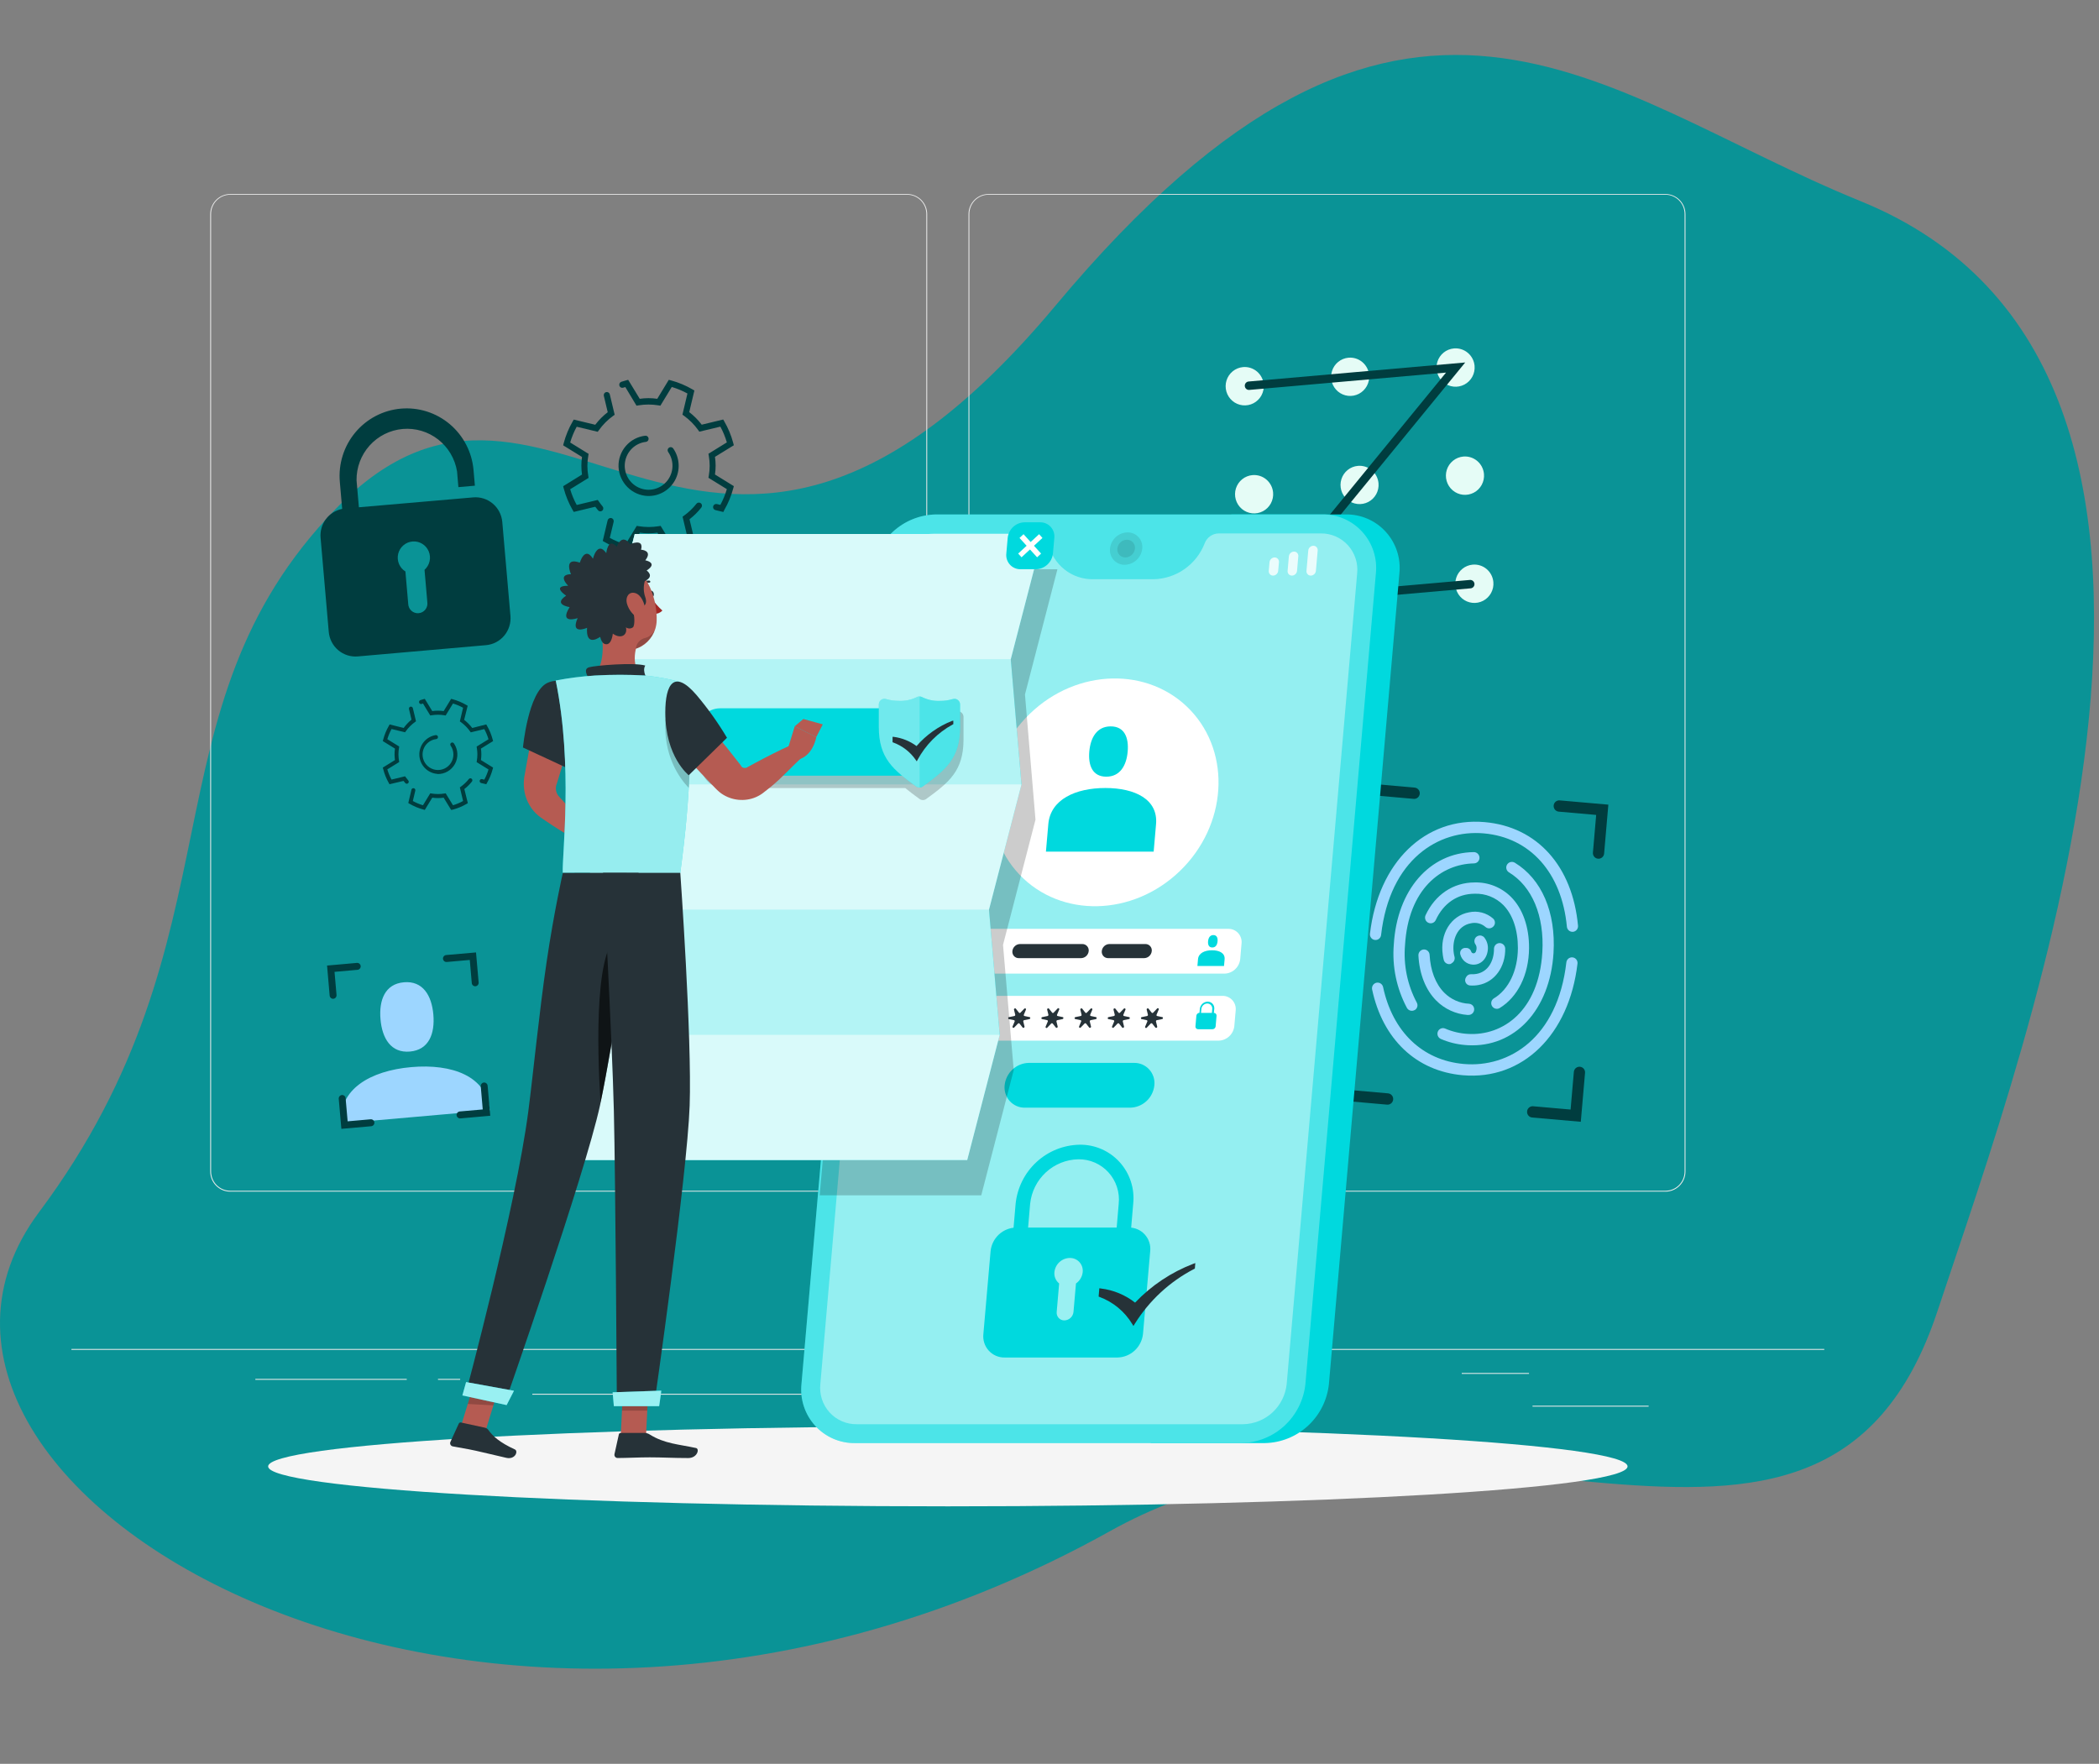 <svg width="382" height="321" viewBox="0 0 382 321" fill="none" xmlns="http://www.w3.org/2000/svg">
<rect x="0" y="0" width="382" height="321" fill="#808080" stroke="none"/>
<path d="M61.105 92.606C100.875 51.57 128.605 131.606 192.105 55.606C255.605 -20.394 290.844 17.192 338.605 36.606C414.495 67.454 368.853 189.55 352.605 238.606C331.344 302.796 263.105 244.606 202.105 278.606C88.209 342.089 -30.532 271 7.105 220.606C44.742 170.212 25.482 129.363 61.105 92.606Z" fill="#0A9396"/>
<path d="M300.036 255.831H278.906V255.991H300.036V255.831Z" fill="#EBEBEB"/>
<path d="M224.318 257.577H218.774V257.737H224.318V257.577Z" fill="#EBEBEB"/>
<path d="M278.268 249.873H266.024V250.033H278.268V249.873Z" fill="#EBEBEB"/>
<path d="M74.025 250.951H46.469V251.112H74.025V250.951Z" fill="#EBEBEB"/>
<path d="M83.748 250.951H79.71V251.112H83.748V250.951Z" fill="#EBEBEB"/>
<path d="M156.646 253.661H96.878V253.821H156.646V253.661Z" fill="#EBEBEB"/>
<path d="M165.099 216.868H41.901C40.935 216.868 40.008 216.481 39.325 215.794C38.642 215.106 38.258 214.174 38.258 213.202V38.944C38.267 37.977 38.654 37.053 39.337 36.372C40.019 35.692 40.941 35.31 41.901 35.31H165.099C165.577 35.31 166.051 35.405 166.493 35.589C166.935 35.773 167.337 36.043 167.675 36.384C168.013 36.724 168.282 37.128 168.465 37.573C168.648 38.018 168.742 38.495 168.742 38.976V213.202C168.742 213.683 168.648 214.16 168.465 214.605C168.282 215.049 168.013 215.454 167.675 215.794C167.337 216.134 166.935 216.404 166.493 216.589C166.051 216.773 165.577 216.868 165.099 216.868V216.868ZM41.901 35.438C40.978 35.44 40.093 35.81 39.44 36.467C38.787 37.124 38.419 38.015 38.418 38.944V213.202C38.419 214.131 38.787 215.022 39.44 215.679C40.093 216.336 40.978 216.705 41.901 216.707H165.099C166.022 216.705 166.907 216.336 167.56 215.679C168.213 215.022 168.581 214.131 168.583 213.202V38.944C168.581 38.015 168.213 37.124 167.56 36.467C166.907 35.81 166.022 35.44 165.099 35.438H41.901Z" fill="#EBEBEB"/>
<path d="M303.099 216.868H179.901C178.935 216.868 178.008 216.481 177.325 215.794C176.642 215.106 176.258 214.174 176.258 213.202V38.944C176.266 37.977 176.654 37.053 177.336 36.372C178.018 35.692 178.94 35.31 179.901 35.31H303.099C304.065 35.31 304.991 35.696 305.675 36.384C306.358 37.071 306.742 38.004 306.742 38.976V213.202C306.742 214.174 306.358 215.106 305.675 215.794C304.991 216.481 304.065 216.868 303.099 216.868V216.868ZM179.901 35.438C178.977 35.44 178.092 35.81 177.439 36.467C176.787 37.124 176.419 38.015 176.417 38.944V213.202C176.419 214.131 176.787 215.022 177.439 215.679C178.092 216.336 178.977 216.705 179.901 216.707H303.099C304.022 216.705 304.907 216.336 305.56 215.679C306.213 215.022 306.58 214.131 306.582 213.202V38.944C306.58 38.015 306.213 37.124 305.56 36.467C304.907 35.81 304.022 35.44 303.099 35.438H179.901Z" fill="#EBEBEB"/>
<path d="M332 245.501H13V245.661H332V245.501Z" fill="#EBEBEB"/>
<path d="M89.133 202.07C88.597 195.868 82.306 193.55 74.848 194.205C67.39 194.86 61.603 198.243 62.126 204.445L89.133 202.07Z" fill="#9DD6FF"/>
<path d="M74.606 191.374C78.063 191.066 79.167 188.125 78.867 184.646C78.567 181.166 76.953 178.463 73.508 178.765C70.063 179.067 68.946 182.013 69.246 185.493C69.546 188.973 71.147 191.676 74.606 191.374Z" fill="#9DD6FF"/>
<path d="M229.984 69.978C230.044 70.666 229.9 71.357 229.571 71.963C229.241 72.569 228.74 73.063 228.131 73.383C227.522 73.702 226.833 73.833 226.15 73.758C225.467 73.683 224.822 73.406 224.296 72.962C223.77 72.518 223.387 71.927 223.194 71.263C223.002 70.6 223.01 69.894 223.216 69.235C223.423 68.576 223.819 67.994 224.355 67.561C224.891 67.129 225.542 66.866 226.226 66.807C227.142 66.726 228.052 67.015 228.757 67.61C229.461 68.205 229.903 69.056 229.984 69.978Z" fill="#E5FCF6"/>
<path d="M249.169 68.27C249.228 68.957 249.083 69.646 248.753 70.251C248.423 70.855 247.923 71.347 247.315 71.665C246.707 71.983 246.019 72.112 245.338 72.037C244.657 71.962 244.013 71.684 243.489 71.241C242.964 70.797 242.582 70.207 242.391 69.545C242.199 68.883 242.207 68.179 242.414 67.522C242.62 66.864 243.016 66.283 243.55 65.852C244.085 65.421 244.735 65.159 245.417 65.099C246.332 65.02 247.241 65.31 247.944 65.905C248.647 66.499 249.088 67.35 249.169 68.27V68.27Z" fill="#E5FCF6"/>
<path d="M268.36 66.582C268.42 67.27 268.276 67.961 267.947 68.567C267.617 69.173 267.116 69.667 266.507 69.987C265.898 70.306 265.209 70.436 264.526 70.362C263.843 70.287 263.198 70.01 262.672 69.566C262.146 69.122 261.763 68.531 261.57 67.867C261.378 67.204 261.386 66.498 261.592 65.839C261.799 65.18 262.195 64.597 262.731 64.165C263.267 63.733 263.918 63.47 264.602 63.41C265.518 63.33 266.428 63.619 267.133 64.214C267.837 64.808 268.279 65.66 268.36 66.582V66.582Z" fill="#E5FCF6"/>
<path d="M231.694 89.636C231.754 90.324 231.61 91.015 231.281 91.621C230.951 92.227 230.45 92.721 229.841 93.041C229.232 93.36 228.543 93.491 227.86 93.416C227.177 93.341 226.532 93.064 226.006 92.62C225.48 92.176 225.096 91.585 224.904 90.921C224.712 90.258 224.72 89.552 224.926 88.893C225.133 88.234 225.529 87.652 226.065 87.219C226.601 86.787 227.252 86.524 227.936 86.465C228.852 86.384 229.762 86.673 230.467 87.268C231.171 87.863 231.612 88.714 231.694 89.636Z" fill="#E5FCF6"/>
<path d="M250.878 87.954C250.937 88.641 250.793 89.33 250.463 89.934C250.133 90.539 249.632 91.031 249.024 91.349C248.416 91.667 247.728 91.796 247.047 91.721C246.366 91.645 245.723 91.368 245.198 90.925C244.674 90.481 244.292 89.891 244.1 89.229C243.909 88.567 243.917 87.863 244.123 87.205C244.33 86.548 244.725 85.967 245.26 85.536C245.794 85.104 246.444 84.842 247.127 84.783C247.58 84.743 248.037 84.794 248.47 84.931C248.904 85.069 249.307 85.292 249.655 85.587C250.004 85.881 250.291 86.242 250.501 86.648C250.711 87.054 250.839 87.498 250.878 87.954Z" fill="#E5FCF6"/>
<path d="M270.07 86.259C270.13 86.948 269.986 87.638 269.657 88.244C269.327 88.85 268.826 89.344 268.217 89.664C267.608 89.983 266.919 90.114 266.236 90.039C265.553 89.964 264.908 89.687 264.382 89.243C263.856 88.799 263.472 88.208 263.28 87.544C263.088 86.881 263.096 86.175 263.302 85.516C263.509 84.857 263.905 84.275 264.441 83.843C264.977 83.41 265.628 83.148 266.312 83.088C267.228 83.008 268.138 83.296 268.843 83.891C269.547 84.486 269.988 85.338 270.07 86.259V86.259Z" fill="#E5FCF6"/>
<path d="M233.404 109.32C233.463 110.007 233.318 110.696 232.988 111.3C232.658 111.904 232.158 112.396 231.55 112.714C230.942 113.032 230.254 113.162 229.573 113.086C228.892 113.011 228.248 112.734 227.724 112.29C227.199 111.847 226.817 111.257 226.626 110.595C226.434 109.933 226.442 109.228 226.649 108.571C226.855 107.914 227.251 107.333 227.785 106.901C228.32 106.47 228.969 106.208 229.652 106.148C230.105 106.108 230.562 106.158 230.997 106.295C231.431 106.433 231.834 106.655 232.182 106.95C232.531 107.245 232.818 107.606 233.028 108.012C233.237 108.419 233.365 108.863 233.404 109.32V109.32Z" fill="#E5FCF6"/>
<path d="M252.594 107.625C252.655 108.313 252.511 109.004 252.181 109.61C251.852 110.216 251.351 110.71 250.742 111.03C250.133 111.349 249.443 111.48 248.761 111.405C248.078 111.33 247.433 111.053 246.907 110.609C246.381 110.165 245.997 109.574 245.805 108.91C245.613 108.247 245.621 107.541 245.827 106.882C246.034 106.223 246.43 105.641 246.966 105.208C247.501 104.776 248.153 104.513 248.837 104.453C249.753 104.373 250.663 104.662 251.368 105.257C252.072 105.852 252.513 106.703 252.594 107.625Z" fill="#E5FCF6"/>
<path d="M271.779 105.93C271.84 106.618 271.696 107.309 271.366 107.915C271.036 108.521 270.535 109.015 269.926 109.335C269.317 109.654 268.628 109.785 267.945 109.71C267.263 109.635 266.618 109.358 266.091 108.914C265.565 108.47 265.182 107.879 264.99 107.215C264.798 106.552 264.805 105.846 265.012 105.187C265.218 104.528 265.615 103.946 266.15 103.513C266.686 103.081 267.337 102.818 268.021 102.759C268.937 102.678 269.848 102.967 270.552 103.562C271.257 104.157 271.698 105.008 271.779 105.93V105.93Z" fill="#E5FCF6"/>
<path d="M267.632 107.073L228.216 110.54L263.166 67.808L227.368 70.96C227.268 70.97 227.167 70.96 227.071 70.929C226.976 70.899 226.887 70.85 226.81 70.785C226.733 70.72 226.67 70.64 226.625 70.55C226.579 70.46 226.552 70.361 226.545 70.261V70.261C226.527 70.059 226.59 69.858 226.719 69.703C226.848 69.548 227.033 69.45 227.234 69.432L266.656 65.966L231.7 108.697L267.511 105.545C267.713 105.529 267.913 105.593 268.068 105.724C268.223 105.855 268.321 106.042 268.34 106.245C268.348 106.346 268.336 106.448 268.305 106.544C268.273 106.641 268.223 106.73 268.157 106.807C268.092 106.884 268.011 106.947 267.921 106.993C267.831 107.038 267.733 107.066 267.632 107.073V107.073Z" fill="#003D3F"/>
<path d="M268.238 183.362C268.178 183.175 268.064 183.01 267.911 182.888C267.757 182.766 267.572 182.691 267.377 182.675C265.663 182.595 264.041 181.874 262.828 180.652C261.252 179.054 260.327 176.633 260.174 173.757C260.16 173.498 260.047 173.254 259.86 173.075C259.672 172.896 259.424 172.796 259.166 172.794V172.794C259.027 172.795 258.889 172.824 258.76 172.88C258.632 172.936 258.517 173.017 258.421 173.119C258.325 173.221 258.25 173.342 258.202 173.473C258.153 173.605 258.132 173.745 258.139 173.886C258.318 177.263 259.453 180.152 261.386 182.097C262.9 183.623 264.909 184.55 267.045 184.71H267.192C267.36 184.723 267.528 184.694 267.682 184.625C267.836 184.557 267.971 184.451 268.074 184.318C268.178 184.184 268.247 184.027 268.276 183.86C268.304 183.694 268.292 183.522 268.238 183.362V183.362Z" fill="#9DD6FF"/>
<path d="M266.197 195.682C257.743 194.937 251.644 189.14 249.717 180.088C249.687 179.952 249.684 179.811 249.708 179.674C249.733 179.537 249.785 179.406 249.862 179.29C249.938 179.173 250.037 179.074 250.152 178.997C250.268 178.92 250.398 178.867 250.534 178.842V178.842C250.792 178.796 251.058 178.851 251.277 178.997C251.495 179.143 251.65 179.368 251.708 179.625C253.437 187.759 258.86 192.972 266.382 193.634C274.625 194.359 283.474 188.902 285.063 175.151C285.09 174.882 285.221 174.636 285.428 174.464C285.634 174.292 285.899 174.209 286.166 174.232V174.232C286.301 174.244 286.433 174.282 286.553 174.345C286.673 174.409 286.78 174.495 286.866 174.601C286.952 174.706 287.017 174.828 287.055 174.959C287.094 175.089 287.106 175.227 287.091 175.362C285.567 188.331 277.094 196.638 266.197 195.682Z" fill="#9DD6FF"/>
<path d="M250.247 171.067C250.112 171.056 249.98 171.018 249.86 170.955C249.74 170.891 249.633 170.804 249.547 170.699C249.461 170.594 249.396 170.472 249.358 170.341C249.319 170.21 249.307 170.073 249.322 169.937C250.84 156.969 259.313 148.655 270.203 149.618C279.773 150.459 286.185 157.65 287.187 168.48C287.197 168.616 287.181 168.753 287.138 168.882C287.095 169.012 287.028 169.131 286.938 169.234C286.849 169.337 286.741 169.421 286.619 169.481C286.498 169.541 286.365 169.576 286.23 169.584V169.584C285.964 169.597 285.703 169.505 285.503 169.327C285.303 169.15 285.179 168.902 285.158 168.634C284.233 158.876 278.51 152.411 270.031 151.666C261.82 150.941 252.933 156.391 251.35 170.13C251.339 170.264 251.302 170.395 251.24 170.515C251.179 170.635 251.094 170.742 250.992 170.829C250.889 170.916 250.771 170.982 250.643 171.023C250.515 171.064 250.38 171.079 250.247 171.067Z" fill="#9DD6FF"/>
<path d="M266.611 190.18C265.096 190.057 263.61 189.684 262.215 189.076C262.085 189.018 261.968 188.934 261.872 188.829C261.776 188.724 261.703 188.6 261.656 188.465C261.61 188.33 261.592 188.186 261.604 188.044C261.616 187.902 261.657 187.763 261.724 187.637V187.637C261.844 187.417 262.04 187.249 262.276 187.166C262.512 187.083 262.77 187.091 263 187.188C264.33 187.763 265.752 188.093 267.198 188.164C273.444 188.523 280.041 184.068 280.692 173.308C281.087 166.676 278.829 161.322 274.618 158.76C274.4 158.628 274.239 158.418 274.167 158.172C274.095 157.926 274.117 157.662 274.229 157.431V157.431C274.292 157.304 274.381 157.191 274.49 157.1C274.598 157.008 274.724 156.94 274.86 156.9C274.996 156.86 275.139 156.848 275.279 156.865C275.42 156.883 275.555 156.929 275.677 157.001C280.558 159.967 283.174 165.989 282.727 173.43C282.089 183.805 275.671 190.713 267.077 190.218L266.611 190.18Z" fill="#9DD6FF"/>
<path d="M257.526 183.779C257.409 183.859 257.276 183.914 257.137 183.94C256.997 183.966 256.854 183.963 256.716 183.931C256.577 183.899 256.447 183.839 256.333 183.754C256.219 183.67 256.123 183.562 256.052 183.439C254.161 179.901 253.33 175.886 253.66 171.883C254.26 161.951 260.174 155.191 268.206 155.075C268.348 155.072 268.488 155.099 268.619 155.153C268.75 155.208 268.868 155.288 268.966 155.391C269.065 155.493 269.141 155.615 269.19 155.749C269.239 155.882 269.261 156.024 269.253 156.167V156.167C269.237 156.423 269.126 156.665 268.941 156.843C268.757 157.021 268.513 157.124 268.257 157.13C262.298 157.245 256.314 161.778 255.701 172.005C255.392 175.619 256.132 179.245 257.832 182.444C257.96 182.666 258 182.928 257.943 183.178C257.886 183.429 257.737 183.648 257.526 183.792V183.779Z" fill="#9DD6FF"/>
<path d="M271.473 182.97C271.376 182.742 271.365 182.486 271.441 182.25C271.518 182.014 271.676 181.813 271.888 181.686C274.574 180.062 276.22 176.653 276.245 172.538C276.245 169.244 275.32 166.458 273.572 164.692C272.893 164.015 272.084 163.485 271.194 163.134C270.305 162.783 269.353 162.619 268.398 162.651C265.253 162.651 262.701 164.391 261.291 167.446C261.182 167.679 260.99 167.861 260.754 167.958C260.517 168.054 260.253 168.057 260.015 167.966V167.966C259.882 167.917 259.76 167.84 259.658 167.741C259.556 167.642 259.475 167.522 259.421 167.39C259.367 167.258 259.341 167.116 259.345 166.973C259.348 166.83 259.38 166.69 259.44 166.56C261.189 162.818 264.461 160.603 268.372 160.596C269.598 160.565 270.816 160.782 271.956 161.237C273.095 161.692 274.131 162.373 275.001 163.241C277.139 165.398 278.3 168.705 278.274 172.557C278.236 177.404 276.207 181.474 272.902 183.471C272.777 183.54 272.639 183.581 272.497 183.593C272.355 183.605 272.212 183.586 272.077 183.539C271.943 183.492 271.819 183.417 271.715 183.319C271.611 183.221 271.529 183.102 271.473 182.97V182.97Z" fill="#9DD6FF"/>
<path d="M264.123 175.388C263.987 175.444 263.84 175.47 263.693 175.463C263.546 175.457 263.402 175.418 263.272 175.35C263.141 175.283 263.026 175.187 262.935 175.071C262.844 174.954 262.779 174.82 262.745 174.675C262.675 174.399 262.624 174.111 262.579 173.815C261.999 169.963 264.053 166.631 267.352 166.034C268.12 165.866 268.916 165.881 269.677 166.079C270.438 166.276 271.143 166.65 271.735 167.171C271.846 167.27 271.933 167.393 271.99 167.531C272.047 167.669 272.073 167.818 272.065 167.967C272.057 168.117 272.016 168.262 271.944 168.393C271.873 168.524 271.773 168.637 271.652 168.724L271.588 168.769C271.397 168.903 271.165 168.966 270.933 168.949C270.701 168.931 270.481 168.834 270.312 168.673C269.954 168.369 269.531 168.153 269.076 168.041C268.621 167.93 268.146 167.926 267.69 168.031C265.176 168.487 264.219 171.119 264.576 173.481C264.615 173.712 264.653 173.937 264.71 174.123C264.772 174.365 264.744 174.621 264.633 174.844C264.522 175.067 264.334 175.242 264.104 175.337L264.123 175.388Z" fill="#9DD6FF"/>
<path d="M267.498 179.343C267.337 179.327 267.183 179.27 267.05 179.178C266.917 179.085 266.81 178.96 266.738 178.814C266.667 178.668 266.633 178.506 266.641 178.344C266.649 178.181 266.698 178.024 266.784 177.885L266.873 177.744C266.964 177.597 267.094 177.478 267.248 177.4C267.403 177.322 267.575 177.288 267.747 177.301C268.067 177.32 268.388 177.3 268.704 177.243C270.899 176.845 271.894 174.791 271.894 172.698C271.888 172.447 271.972 172.202 272.132 172.008C272.291 171.814 272.515 171.685 272.762 171.645V171.645C272.903 171.623 273.048 171.632 273.186 171.67C273.324 171.708 273.453 171.775 273.563 171.867C273.674 171.958 273.764 172.072 273.829 172.201C273.893 172.33 273.929 172.471 273.936 172.615C273.993 175.966 272.022 178.733 269.068 179.266C268.55 179.362 268.022 179.388 267.498 179.343V179.343Z" fill="#9DD6FF"/>
<path d="M267.951 175.549C267.436 175.505 266.947 175.3 266.553 174.963C266.16 174.625 265.881 174.172 265.756 173.668C265.72 173.525 265.719 173.376 265.751 173.233C265.784 173.089 265.85 172.956 265.945 172.844C266.039 172.731 266.158 172.643 266.293 172.587C266.428 172.53 266.574 172.507 266.72 172.518H266.956C267.134 172.537 267.304 172.608 267.443 172.722C267.582 172.836 267.686 172.988 267.74 173.16C267.763 173.25 267.812 173.33 267.882 173.39C267.952 173.45 268.038 173.486 268.13 173.494C268.621 173.539 268.704 172.852 268.717 172.685C268.746 172.435 268.699 172.182 268.583 171.96C268.407 171.746 268.316 171.473 268.327 171.196V171.196C268.344 170.992 268.42 170.797 268.547 170.637C268.673 170.477 268.845 170.359 269.039 170.298C269.233 170.236 269.441 170.234 269.636 170.293C269.83 170.351 270.004 170.466 270.133 170.624C270.631 171.257 270.86 172.063 270.771 172.865C270.605 174.553 269.425 175.677 267.951 175.549Z" fill="#9DD6FF"/>
<path d="M248.76 152.571C248.627 152.56 248.497 152.522 248.378 152.46C248.259 152.398 248.154 152.313 248.068 152.21C247.982 152.107 247.917 151.987 247.877 151.859C247.837 151.73 247.823 151.595 247.835 151.461L248.607 142.556L257.456 143.339C257.589 143.351 257.719 143.388 257.838 143.45C257.957 143.513 258.062 143.598 258.148 143.701C258.234 143.804 258.299 143.923 258.339 144.052C258.379 144.181 258.393 144.316 258.381 144.45V144.45C258.37 144.585 258.332 144.715 258.271 144.835C258.209 144.955 258.125 145.062 258.022 145.149C257.92 145.236 257.801 145.302 257.673 145.343C257.545 145.384 257.411 145.399 257.277 145.387L250.463 144.784L249.87 151.64C249.858 151.775 249.82 151.906 249.757 152.025C249.695 152.145 249.61 152.251 249.507 152.338C249.404 152.424 249.285 152.489 249.157 152.529C249.028 152.569 248.894 152.584 248.76 152.571V152.571Z" fill="#003D3F"/>
<path d="M290.824 156.276C290.69 156.264 290.56 156.227 290.441 156.165C290.323 156.103 290.217 156.017 290.131 155.914C290.045 155.811 289.98 155.692 289.94 155.563C289.9 155.434 289.886 155.299 289.898 155.165L290.492 148.309L283.678 147.711C283.544 147.699 283.414 147.661 283.295 147.598C283.176 147.535 283.071 147.45 282.985 147.346C282.899 147.242 282.834 147.122 282.795 146.993C282.755 146.864 282.741 146.729 282.753 146.594V146.594C282.764 146.46 282.802 146.329 282.863 146.21C282.925 146.09 283.009 145.984 283.112 145.898C283.215 145.811 283.333 145.746 283.461 145.706C283.589 145.665 283.723 145.651 283.857 145.663L292.706 146.44L291.934 155.364C291.905 155.632 291.772 155.878 291.564 156.049C291.357 156.219 291.09 156.301 290.824 156.276Z" fill="#003D3F"/>
<path d="M287.691 204.156L278.842 203.379C278.708 203.367 278.578 203.329 278.459 203.266C278.341 203.203 278.235 203.118 278.149 203.014C278.063 202.91 277.999 202.79 277.959 202.661C277.919 202.532 277.905 202.397 277.917 202.262V202.262C277.928 202.128 277.966 201.997 278.027 201.878C278.089 201.758 278.174 201.652 278.276 201.565C278.379 201.479 278.497 201.414 278.625 201.373C278.753 201.333 278.887 201.319 279.021 201.331L285.834 201.928L286.428 195.078C286.439 194.943 286.477 194.812 286.539 194.691C286.601 194.571 286.686 194.464 286.789 194.377C286.892 194.29 287.011 194.224 287.14 194.184C287.269 194.143 287.404 194.129 287.538 194.141C287.671 194.152 287.801 194.19 287.92 194.252C288.039 194.314 288.144 194.399 288.23 194.502C288.316 194.606 288.381 194.725 288.421 194.854C288.461 194.982 288.475 195.117 288.463 195.252L287.691 204.156Z" fill="#003D3F"/>
<path d="M252.441 201.036L243.592 200.253L244.364 191.355C244.39 191.083 244.521 190.833 244.729 190.657C244.936 190.482 245.204 190.396 245.474 190.417V190.417C245.608 190.429 245.738 190.468 245.857 190.531C245.976 190.593 246.081 190.679 246.167 190.783C246.253 190.887 246.318 191.006 246.358 191.135C246.398 191.264 246.412 191.4 246.399 191.534L245.806 198.378L252.614 198.982C252.747 198.993 252.877 199.031 252.997 199.093C253.116 199.155 253.222 199.24 253.308 199.343C253.395 199.446 253.46 199.565 253.501 199.694C253.541 199.822 253.556 199.958 253.545 200.092C253.522 200.364 253.393 200.616 253.187 200.793C252.98 200.97 252.712 201.057 252.441 201.036V201.036Z" fill="#003D3F"/>
<path d="M60.678 181.769C60.511 181.782 60.347 181.729 60.219 181.621C60.092 181.513 60.011 181.359 59.995 181.192L59.523 175.722L64.959 175.24C65.125 175.228 65.29 175.281 65.417 175.389C65.545 175.497 65.625 175.651 65.641 175.818V175.818C65.652 175.984 65.598 176.148 65.491 176.275C65.384 176.402 65.232 176.482 65.067 176.499L60.882 176.871L61.246 181.083C61.258 181.249 61.206 181.413 61.1 181.542C60.994 181.67 60.843 181.752 60.678 181.769V181.769Z" fill="#003D3F"/>
<path d="M86.542 179.49C86.377 179.503 86.213 179.45 86.086 179.344C85.958 179.237 85.877 179.085 85.859 178.919L85.496 174.701L81.304 175.073C81.138 175.086 80.973 175.033 80.846 174.925C80.718 174.817 80.638 174.663 80.621 174.496V174.496C80.609 174.328 80.662 174.163 80.769 174.034C80.877 173.906 81.03 173.825 81.196 173.809L86.631 173.334L87.11 178.803C87.122 178.97 87.07 179.134 86.964 179.263C86.858 179.391 86.707 179.473 86.542 179.49V179.49Z" fill="#003D3F"/>
<path d="M89.222 203.058L83.78 203.54C83.613 203.552 83.449 203.499 83.321 203.391C83.194 203.283 83.113 203.129 83.097 202.962V202.962C83.085 202.795 83.138 202.629 83.245 202.501C83.352 202.372 83.505 202.291 83.671 202.275L87.856 201.909L87.493 197.698C87.48 197.531 87.532 197.367 87.638 197.238C87.745 197.11 87.896 197.029 88.061 197.011V197.011C88.226 196.998 88.389 197.051 88.517 197.157C88.644 197.264 88.725 197.416 88.743 197.582L89.222 203.058Z" fill="#003D3F"/>
<path d="M67.543 204.965L62.126 205.44L61.647 199.964C61.637 199.798 61.691 199.634 61.798 199.507C61.905 199.38 62.057 199.3 62.221 199.283C62.386 199.272 62.548 199.326 62.674 199.432C62.8 199.539 62.88 199.69 62.898 199.855L63.268 204.073L67.453 203.7C67.619 203.688 67.784 203.741 67.912 203.849C68.039 203.957 68.12 204.111 68.136 204.278V204.278C68.142 204.362 68.131 204.447 68.105 204.527C68.078 204.608 68.036 204.682 67.981 204.746C67.926 204.809 67.859 204.862 67.784 204.899C67.708 204.937 67.626 204.959 67.543 204.965V204.965Z" fill="#003D3F"/>
<path d="M86.102 90.522L65.316 92.32L64.888 87.421C64.857 85.083 65.706 82.82 67.263 81.085C68.821 79.351 70.973 78.273 73.288 78.068C75.602 77.864 77.908 78.547 79.743 79.982C81.578 81.416 82.805 83.496 83.18 85.803L83.422 88.654L86.427 88.391L86.178 85.54C86.039 83.932 85.585 82.368 84.845 80.937C84.104 79.505 83.09 78.234 81.862 77.197C80.633 76.16 79.213 75.376 77.683 74.891C76.154 74.406 74.544 74.229 72.946 74.369C69.72 74.654 66.737 76.216 64.655 78.713C63.624 79.95 62.846 81.378 62.364 82.918C61.881 84.457 61.705 86.077 61.845 87.684L62.273 92.615C61.089 92.848 60.033 93.513 59.307 94.483C58.582 95.452 58.238 96.657 58.343 97.867L59.829 114.969C59.882 115.615 60.061 116.244 60.356 116.819C60.652 117.395 61.057 117.906 61.549 118.324C62.041 118.741 62.61 119.057 63.224 119.252C63.837 119.448 64.483 119.52 65.124 119.463L88.431 117.415C89.072 117.362 89.697 117.182 90.269 116.885C90.841 116.588 91.349 116.18 91.764 115.685C92.179 115.19 92.493 114.617 92.687 114C92.881 113.382 92.953 112.732 92.897 112.087L91.41 94.984C91.353 94.34 91.171 93.714 90.873 93.141C90.575 92.568 90.168 92.06 89.675 91.646C89.182 91.231 88.613 90.919 88 90.726C87.387 90.533 86.742 90.464 86.102 90.522V90.522ZM77.259 103.702L77.77 109.589C77.804 109.826 77.79 110.068 77.728 110.299C77.667 110.53 77.559 110.747 77.411 110.934C77.263 111.122 77.079 111.278 76.87 111.392C76.66 111.505 76.43 111.575 76.193 111.596C75.956 111.617 75.717 111.589 75.491 111.514C75.266 111.439 75.057 111.318 74.879 111.159C74.701 111 74.558 110.806 74.457 110.589C74.356 110.372 74.3 110.137 74.293 109.898L73.782 104.004C73.256 103.679 72.845 103.195 72.608 102.621C72.371 102.047 72.32 101.412 72.462 100.808C72.604 100.203 72.933 99.658 73.4 99.252C73.868 98.846 74.45 98.599 75.066 98.545C75.681 98.492 76.298 98.635 76.827 98.955C77.357 99.275 77.773 99.754 78.016 100.326C78.259 100.897 78.317 101.531 78.181 102.137C78.045 102.744 77.722 103.291 77.259 103.702V103.702Z" fill="#003D3F"/>
<path d="M121.741 100.402L119.642 96.942C118.584 97.094 117.51 97.094 116.452 96.942L114.346 100.39L113.944 100.28C112.58 99.919 111.271 99.372 110.052 98.656L109.695 98.451L110.582 94.701C110.599 94.629 110.631 94.56 110.674 94.5C110.718 94.439 110.773 94.388 110.837 94.349C110.9 94.311 110.971 94.285 111.044 94.274C111.118 94.262 111.193 94.266 111.265 94.284C111.409 94.319 111.534 94.41 111.612 94.538C111.69 94.666 111.714 94.819 111.679 94.965L110.978 97.886C111.884 98.383 112.84 98.783 113.829 99.08L115.884 95.703L116.26 95.767C117.452 95.96 118.667 95.96 119.859 95.767L120.229 95.703L122.283 99.08C123.273 98.785 124.229 98.385 125.135 97.886L124.222 94.034L124.529 93.809C125.36 93.206 126.105 92.491 126.743 91.684C126.831 91.568 126.961 91.491 127.105 91.469C127.249 91.448 127.396 91.483 127.515 91.569C127.577 91.612 127.629 91.667 127.669 91.732C127.709 91.796 127.736 91.868 127.747 91.943C127.758 92.019 127.754 92.095 127.735 92.169C127.716 92.242 127.682 92.311 127.636 92.371C127.009 93.168 126.287 93.883 125.486 94.502L126.424 98.438L126.06 98.643C124.843 99.358 123.536 99.905 122.174 100.268L121.741 100.402ZM108.84 92.865C108.668 92.666 108.496 92.454 108.33 92.223L104.419 93.167L104.208 92.808C103.502 91.579 102.959 90.262 102.594 88.891L102.492 88.487L105.918 86.368C105.768 85.304 105.768 84.223 105.918 83.158L102.492 81.046L102.594 80.635C102.959 79.266 103.502 77.952 104.208 76.725L104.419 76.359L108.33 77.303C108.983 76.443 109.747 75.675 110.601 75.018L109.893 72.039C109.858 71.893 109.883 71.74 109.96 71.612C110.038 71.485 110.163 71.393 110.308 71.358V71.358C110.379 71.341 110.453 71.338 110.525 71.35C110.597 71.362 110.667 71.388 110.729 71.427C110.791 71.465 110.845 71.516 110.888 71.576C110.931 71.636 110.961 71.704 110.978 71.776L111.864 75.486L111.558 75.705C110.575 76.416 109.713 77.284 109.006 78.273L108.783 78.581L104.955 77.663C104.459 78.574 104.061 79.536 103.768 80.532L107.118 82.6L107.06 82.972C106.847 84.169 106.847 85.395 107.06 86.593L107.118 86.972L103.768 89.039C104.062 90.033 104.46 90.993 104.955 91.902L108.783 90.984L109.006 91.292C109.204 91.584 109.417 91.864 109.644 92.133C109.742 92.237 109.797 92.375 109.797 92.519C109.797 92.662 109.742 92.8 109.644 92.904V92.904C109.59 92.956 109.525 92.997 109.455 93.023C109.384 93.05 109.309 93.062 109.234 93.058C109.159 93.055 109.085 93.036 109.017 93.002C108.95 92.969 108.889 92.923 108.84 92.865V92.865ZM131.642 93.18L130.201 92.833C130.056 92.798 129.931 92.707 129.853 92.579C129.776 92.452 129.751 92.298 129.786 92.153V92.153C129.821 92.007 129.911 91.882 130.038 91.803C130.165 91.725 130.317 91.701 130.462 91.735L131.1 91.883C131.593 90.973 131.989 90.013 132.28 89.02L128.931 86.953L128.995 86.574C129.208 85.376 129.208 84.15 128.995 82.953L128.931 82.581L132.28 80.513C131.99 79.517 131.594 78.555 131.1 77.644L127.272 78.561L127.055 78.253C126.346 77.266 125.485 76.399 124.503 75.685L124.197 75.467L125.109 71.615C124.204 71.118 123.247 70.72 122.257 70.427L120.184 73.83L119.814 73.766C118.622 73.573 117.407 73.573 116.216 73.766L115.839 73.83L113.804 70.44L113.421 70.556C113.285 70.601 113.136 70.591 113.008 70.527C112.879 70.463 112.78 70.352 112.732 70.216V70.216C112.706 70.145 112.694 70.07 112.696 69.995C112.699 69.92 112.717 69.846 112.748 69.778C112.78 69.71 112.825 69.649 112.88 69.598C112.935 69.548 113 69.509 113.07 69.484C113.351 69.394 113.638 69.31 113.919 69.233L114.321 69.124L116.426 72.578C117.484 72.42 118.559 72.42 119.616 72.578L121.715 69.124L122.123 69.233C123.484 69.599 124.791 70.145 126.009 70.858L126.373 71.069L125.435 75.005C126.29 75.66 127.054 76.429 127.706 77.29L131.617 76.347L131.827 76.713C132.536 77.938 133.079 79.252 133.442 80.622L133.55 81.033L130.118 83.145C130.277 84.209 130.277 85.291 130.118 86.355L133.55 88.474L133.442 88.879C133.079 90.25 132.536 91.567 131.827 92.795L131.642 93.18ZM117.874 90.265C116.484 90.21 115.166 89.629 114.182 88.639C113.198 87.649 112.621 86.323 112.566 84.924C112.528 83.548 113.004 82.207 113.899 81.167C114.794 80.126 116.044 79.46 117.402 79.3C117.482 79.29 117.563 79.297 117.64 79.321C117.716 79.345 117.787 79.385 117.848 79.438C117.908 79.491 117.956 79.557 117.989 79.63C118.023 79.704 118.04 79.784 118.04 79.865V79.865C118.04 80.001 117.989 80.133 117.899 80.235C117.808 80.336 117.684 80.401 117.549 80.417C116.604 80.525 115.72 80.943 115.033 81.606C114.347 82.269 113.895 83.141 113.748 84.087C113.602 85.033 113.768 86.001 114.221 86.843C114.674 87.685 115.389 88.354 116.257 88.747C117.125 89.14 118.097 89.236 119.023 89.02C119.95 88.803 120.781 88.287 121.388 87.549C121.995 86.811 122.344 85.894 122.383 84.937C122.421 83.98 122.146 83.037 121.6 82.253C121.522 82.142 121.487 82.005 121.504 81.87C121.52 81.734 121.586 81.61 121.69 81.521C121.749 81.468 121.819 81.428 121.895 81.404C121.971 81.38 122.051 81.373 122.131 81.383C122.21 81.392 122.286 81.419 122.354 81.461C122.422 81.502 122.48 81.558 122.525 81.624C123.106 82.459 123.444 83.441 123.502 84.459C123.559 85.476 123.335 86.49 122.853 87.387C122.371 88.283 121.651 89.027 120.773 89.536C119.895 90.044 118.893 90.297 117.881 90.265H117.874Z" fill="#003D3F"/>
<path d="M82.102 147.397L80.743 145.169C80.055 145.272 79.357 145.272 78.669 145.169L77.31 147.397L77.049 147.326C76.168 147.092 75.322 146.74 74.535 146.28L74.305 146.145L74.879 143.718C74.902 143.625 74.96 143.544 75.041 143.494C75.123 143.444 75.22 143.427 75.313 143.449C75.36 143.46 75.404 143.48 75.442 143.509C75.481 143.537 75.514 143.573 75.539 143.614C75.564 143.655 75.58 143.701 75.588 143.748C75.595 143.796 75.593 143.845 75.581 143.891L75.135 145.779C75.72 146.102 76.338 146.36 76.978 146.549L78.305 144.373L78.542 144.412C79.313 144.54 80.099 144.54 80.87 144.412L81.106 144.373L82.44 146.549C83.077 146.356 83.692 146.098 84.277 145.779L83.69 143.301L83.888 143.153C84.424 142.765 84.905 142.305 85.317 141.786C85.373 141.709 85.457 141.658 85.55 141.644C85.643 141.63 85.739 141.653 85.815 141.709V141.709C85.854 141.737 85.887 141.772 85.913 141.813C85.938 141.855 85.955 141.9 85.963 141.948C85.971 141.996 85.969 142.045 85.957 142.092C85.946 142.139 85.926 142.183 85.898 142.222C85.491 142.737 85.024 143.201 84.507 143.603L85.145 146.171L84.909 146.305C84.122 146.767 83.276 147.119 82.395 147.352L82.102 147.397ZM73.769 142.524L73.438 142.12L70.886 142.723L70.752 142.492C70.302 141.696 69.961 140.843 69.737 139.956L69.667 139.693L71.881 138.325C71.779 137.634 71.779 136.931 71.881 136.239L69.667 134.871L69.737 134.608C69.968 133.722 70.318 132.871 70.777 132.079L70.911 131.841L73.463 132.483C73.874 131.921 74.351 131.412 74.886 130.968L74.433 129.042C74.421 128.996 74.419 128.947 74.427 128.9C74.434 128.853 74.451 128.808 74.476 128.767C74.501 128.727 74.534 128.691 74.572 128.664C74.611 128.636 74.654 128.616 74.701 128.605V128.605C74.794 128.584 74.891 128.601 74.973 128.651C75.054 128.701 75.112 128.782 75.135 128.875L75.709 131.27L75.505 131.417C74.872 131.874 74.319 132.431 73.865 133.067L73.718 133.266L71.256 132.676C70.939 133.264 70.682 133.884 70.49 134.525L72.653 135.86L72.615 136.104C72.549 136.49 72.515 136.881 72.513 137.272C72.515 137.666 72.549 138.059 72.615 138.447L72.653 138.685L70.49 140.02C70.681 140.664 70.938 141.285 71.256 141.876L73.718 141.279L73.865 141.478C73.997 141.668 74.14 141.85 74.293 142.023C74.355 142.09 74.39 142.178 74.39 142.27C74.39 142.362 74.355 142.451 74.293 142.518C74.26 142.554 74.219 142.584 74.175 142.604C74.13 142.624 74.081 142.635 74.032 142.635C73.983 142.636 73.934 142.626 73.889 142.607C73.844 142.588 73.803 142.56 73.769 142.524V142.524ZM88.501 142.723L87.569 142.505C87.523 142.493 87.479 142.473 87.44 142.445C87.401 142.416 87.369 142.38 87.344 142.339C87.319 142.298 87.302 142.252 87.295 142.205C87.288 142.157 87.29 142.109 87.301 142.062V142.062C87.312 142.015 87.331 141.971 87.359 141.932C87.387 141.893 87.422 141.86 87.462 141.835C87.502 141.81 87.547 141.794 87.594 141.786C87.641 141.779 87.689 141.781 87.735 141.792L88.137 141.888C88.458 141.299 88.714 140.677 88.903 140.033L86.74 138.698L86.778 138.46C86.844 138.072 86.878 137.679 86.88 137.285C86.878 136.894 86.844 136.503 86.778 136.117L86.74 135.873L88.903 134.538C88.713 133.896 88.457 133.276 88.137 132.689L85.674 133.279L85.528 133.08C85.074 132.444 84.52 131.887 83.888 131.43L83.69 131.283L84.277 128.804C83.694 128.483 83.078 128.225 82.44 128.034L81.106 130.21L80.87 130.172C80.099 130.044 79.313 130.044 78.542 130.172L78.305 130.21L76.978 128.034L76.73 128.111C76.641 128.14 76.544 128.132 76.461 128.09C76.377 128.048 76.314 127.975 76.283 127.886C76.266 127.841 76.258 127.793 76.26 127.745C76.261 127.697 76.272 127.65 76.293 127.606C76.313 127.562 76.342 127.523 76.377 127.491C76.413 127.458 76.455 127.434 76.5 127.418L77.049 127.251L77.31 127.187L78.669 129.414C79.357 129.312 80.055 129.312 80.743 129.414L82.102 127.187L82.363 127.251C83.244 127.489 84.089 127.843 84.877 128.304L85.113 128.439L84.475 131.007C85.024 131.434 85.517 131.93 85.942 132.483L88.494 131.841L88.628 132.079C89.087 132.871 89.437 133.722 89.668 134.608L89.739 134.871L87.525 136.239C87.627 136.931 87.627 137.634 87.525 138.325L89.739 139.693L89.668 139.956C89.436 140.842 89.086 141.693 88.628 142.486L88.501 142.723ZM79.607 140.842C78.74 140.782 77.925 140.403 77.319 139.777C76.712 139.151 76.356 138.322 76.318 137.449C76.28 136.575 76.563 135.718 77.113 135.041C77.664 134.365 78.442 133.916 79.301 133.78C79.352 133.775 79.404 133.78 79.453 133.796C79.502 133.812 79.547 133.838 79.585 133.872C79.624 133.907 79.654 133.949 79.676 133.996C79.697 134.043 79.709 134.094 79.709 134.146C79.71 134.235 79.677 134.321 79.618 134.387C79.559 134.454 79.478 134.496 79.39 134.505C78.852 134.567 78.343 134.785 77.925 135.131C77.507 135.477 77.197 135.938 77.033 136.458C76.87 136.977 76.859 137.533 77.002 138.059C77.145 138.585 77.436 139.057 77.841 139.42C78.245 139.783 78.745 140.02 79.28 140.104C79.815 140.187 80.363 140.113 80.857 139.89C81.352 139.667 81.771 139.305 82.066 138.847C82.36 138.389 82.516 137.856 82.516 137.311C82.517 136.731 82.339 136.166 82.006 135.693C81.957 135.62 81.936 135.532 81.947 135.445C81.957 135.358 81.999 135.277 82.063 135.218V135.218C82.102 135.183 82.147 135.157 82.196 135.141C82.246 135.126 82.298 135.121 82.349 135.127C82.4 135.133 82.45 135.15 82.494 135.177C82.538 135.203 82.576 135.239 82.606 135.282C82.979 135.822 83.196 136.456 83.232 137.113C83.269 137.77 83.124 138.424 82.813 139.003C82.502 139.582 82.038 140.062 81.472 140.392C80.906 140.721 80.261 140.886 79.607 140.868V140.842Z" fill="#003D3F"/>
<path d="M172.5 274.14C240.819 274.14 296.202 270.887 296.202 266.873C296.202 262.859 240.819 259.605 172.5 259.605C104.182 259.605 48.798 262.859 48.798 266.873C48.798 270.887 104.182 274.14 172.5 274.14Z" fill="#F5F5F5"/>
<path d="M244.881 93.623H224.108L209.434 262.629H230.207C233.122 262.573 235.917 261.445 238.063 259.458C240.209 257.471 241.558 254.763 241.857 251.844L254.674 104.402C254.823 103.028 254.679 101.638 254.253 100.325C253.826 99.011 253.126 97.805 252.199 96.785C251.273 95.765 250.141 94.955 248.879 94.41C247.617 93.865 246.254 93.597 244.881 93.623V93.623Z" fill="#00D9DE"/>
<path d="M240.645 93.623H170.337C167.421 93.678 164.626 94.804 162.479 96.79C160.332 98.776 158.981 101.483 158.681 104.402L145.863 251.844C145.716 253.216 145.86 254.605 146.286 255.918C146.713 257.23 147.411 258.436 148.336 259.456C149.261 260.476 150.391 261.286 151.651 261.834C152.911 262.381 154.272 262.652 155.644 262.629H225.945C228.857 262.567 231.646 261.436 233.787 259.45C235.929 257.464 237.276 254.759 237.576 251.844L250.393 104.402C250.542 103.032 250.399 101.646 249.975 100.336C249.551 99.025 248.855 97.821 247.933 96.802C247.011 95.782 245.885 94.972 244.628 94.424C243.372 93.876 242.014 93.603 240.645 93.623V93.623Z" fill="#00D9DE"/>
<path opacity="0.3" d="M240.645 93.623H170.337C167.421 93.678 164.626 94.804 162.479 96.79C160.332 98.776 158.981 101.483 158.681 104.402L145.863 251.844C145.716 253.216 145.86 254.605 146.286 255.918C146.713 257.23 147.411 258.436 148.336 259.456C149.261 260.476 150.391 261.286 151.651 261.834C152.911 262.381 154.272 262.652 155.644 262.629H225.945C228.857 262.567 231.646 261.436 233.787 259.45C235.929 257.464 237.276 254.759 237.576 251.844L250.393 104.402C250.542 103.032 250.399 101.646 249.975 100.336C249.551 99.025 248.855 97.821 247.933 96.802C247.011 95.782 245.885 94.972 244.628 94.424C243.372 93.876 242.014 93.603 240.645 93.623V93.623Z" fill="white"/>
<path opacity="0.4" d="M240.345 97.077H221.804C221.252 97.081 220.713 97.253 220.258 97.569C219.803 97.885 219.453 98.33 219.252 98.849V98.849C218.521 100.753 217.243 102.395 215.58 103.564C213.918 104.734 211.947 105.379 209.918 105.416H198.983C197.073 105.455 195.209 104.822 193.713 103.627C192.216 102.432 191.181 100.749 190.785 98.868V98.868C190.679 98.359 190.4 97.903 189.996 97.58C189.592 97.256 189.087 97.085 188.571 97.096H170.037C168.055 97.131 166.155 97.896 164.696 99.246C163.237 100.596 162.32 102.437 162.119 104.421L149.296 251.863C149.193 252.797 149.289 253.741 149.578 254.635C149.867 255.528 150.342 256.349 150.971 257.042C151.6 257.736 152.369 258.287 153.227 258.658C154.084 259.029 155.01 259.212 155.944 259.195H226.251C228.234 259.158 230.134 258.392 231.593 257.041C233.051 255.69 233.968 253.848 234.169 251.863L246.986 104.421C247.091 103.487 246.996 102.542 246.708 101.647C246.421 100.753 245.947 99.931 245.318 99.236C244.689 98.541 243.921 97.989 243.063 97.616C242.205 97.244 241.279 97.06 240.345 97.077V97.077Z" fill="white"/>
<path d="M222.825 177.192H173.623C173.284 177.198 172.949 177.131 172.638 176.996C172.328 176.861 172.049 176.662 171.821 176.41C171.593 176.159 171.421 175.862 171.316 175.538C171.21 175.215 171.175 174.872 171.211 174.534L171.46 171.696C171.533 170.977 171.865 170.309 172.394 169.82C172.923 169.33 173.612 169.052 174.331 169.039H223.54C223.878 169.033 224.213 169.1 224.524 169.235C224.835 169.369 225.113 169.569 225.341 169.82C225.569 170.072 225.741 170.369 225.847 170.692C225.952 171.016 225.988 171.358 225.951 171.696L225.709 174.534C225.634 175.255 225.299 175.924 224.768 176.414C224.237 176.903 223.546 177.18 222.825 177.192Z" fill="white"/>
<path d="M221.766 189.39H172.557C172.219 189.396 171.884 189.329 171.574 189.194C171.264 189.059 170.985 188.86 170.758 188.608C170.53 188.357 170.359 188.059 170.254 187.736C170.15 187.412 170.115 187.07 170.152 186.732L170.395 183.895C170.469 183.176 170.802 182.509 171.331 182.019C171.859 181.53 172.547 181.252 173.266 181.237H222.475C222.813 181.231 223.148 181.298 223.459 181.433C223.769 181.567 224.048 181.767 224.276 182.018C224.504 182.27 224.676 182.567 224.781 182.89C224.887 183.214 224.922 183.556 224.886 183.895L224.637 186.732C224.563 187.451 224.23 188.118 223.701 188.607C223.173 189.097 222.485 189.375 221.766 189.39Z" fill="white"/>
<path opacity="0.1" d="M207.877 99.838C207.796 100.636 207.426 101.378 206.838 101.921C206.25 102.464 205.485 102.771 204.687 102.784C204.312 102.791 203.94 102.717 203.595 102.568C203.251 102.419 202.942 102.198 202.689 101.919C202.436 101.64 202.245 101.31 202.128 100.951C202.012 100.592 201.973 100.213 202.014 99.838C202.095 99.038 202.464 98.297 203.052 97.754C203.64 97.211 204.406 96.904 205.204 96.891C205.579 96.884 205.951 96.958 206.296 97.107C206.64 97.256 206.949 97.477 207.202 97.756C207.455 98.035 207.646 98.365 207.762 98.724C207.879 99.082 207.918 99.462 207.877 99.838V99.838Z" fill="black"/>
<path opacity="0.1" d="M206.55 99.837C206.505 100.274 206.303 100.678 205.982 100.975C205.661 101.272 205.244 101.44 204.808 101.449C204.603 101.453 204.399 101.413 204.211 101.331C204.022 101.25 203.853 101.129 203.715 100.976C203.577 100.824 203.472 100.643 203.409 100.447C203.346 100.25 203.325 100.043 203.347 99.837C203.391 99.401 203.592 98.995 203.914 98.698C204.235 98.401 204.653 98.233 205.089 98.226C205.294 98.223 205.497 98.264 205.685 98.346C205.873 98.428 206.042 98.549 206.18 98.701C206.318 98.853 206.422 99.033 206.486 99.229C206.55 99.425 206.572 99.632 206.55 99.837Z" fill="black"/>
<g opacity="0.8">
<path d="M231.687 104.755C231.577 104.757 231.468 104.735 231.367 104.691C231.266 104.647 231.175 104.581 231.101 104.499C231.027 104.418 230.971 104.321 230.937 104.215C230.902 104.11 230.891 103.999 230.902 103.888L231.043 102.309C231.066 102.076 231.174 101.859 231.346 101.701C231.517 101.542 231.741 101.452 231.974 101.449C232.084 101.447 232.192 101.469 232.293 101.513C232.393 101.557 232.484 101.621 232.558 101.702C232.632 101.784 232.688 101.88 232.723 101.984C232.757 102.089 232.77 102.199 232.759 102.309L232.619 103.888C232.595 104.122 232.488 104.34 232.316 104.499C232.144 104.659 231.921 104.75 231.687 104.755Z" fill="white"/>
<path d="M238.552 104.755C238.442 104.757 238.333 104.735 238.232 104.691C238.13 104.647 238.04 104.581 237.966 104.499C237.892 104.418 237.835 104.321 237.801 104.215C237.767 104.11 237.755 103.999 237.767 103.888L238.093 100.184C238.116 99.951 238.224 99.734 238.396 99.576C238.567 99.417 238.791 99.327 239.024 99.324C239.134 99.322 239.242 99.344 239.343 99.388C239.443 99.432 239.534 99.496 239.608 99.577C239.682 99.659 239.738 99.754 239.773 99.859C239.807 99.964 239.82 100.074 239.809 100.184L239.483 103.888C239.46 104.122 239.352 104.34 239.181 104.499C239.009 104.659 238.786 104.75 238.552 104.755Z" fill="white"/>
<path d="M235.12 104.755C235.01 104.757 234.9 104.735 234.799 104.691C234.698 104.647 234.608 104.581 234.534 104.499C234.459 104.418 234.403 104.321 234.369 104.215C234.335 104.11 234.323 103.999 234.335 103.888L234.565 101.25C234.588 101.015 234.697 100.797 234.87 100.637C235.043 100.477 235.268 100.387 235.503 100.383V100.383C235.612 100.381 235.721 100.403 235.822 100.448C235.923 100.492 236.013 100.557 236.087 100.639C236.161 100.721 236.216 100.818 236.249 100.923C236.283 101.029 236.294 101.14 236.281 101.25L236.051 103.888C236.028 104.122 235.92 104.34 235.749 104.499C235.577 104.659 235.353 104.75 235.12 104.755V104.755Z" fill="white"/>
</g>
<g opacity="0.8">
<path d="M172.908 104.755H168.595C168.533 104.756 168.471 104.744 168.414 104.72C168.357 104.695 168.306 104.658 168.264 104.612C168.223 104.566 168.191 104.511 168.172 104.452C168.154 104.392 168.148 104.329 168.155 104.267L168.353 101.937C168.367 101.804 168.428 101.682 168.526 101.592C168.623 101.502 168.75 101.451 168.882 101.449H173.195C173.257 101.447 173.319 101.46 173.376 101.484C173.433 101.509 173.484 101.546 173.526 101.592C173.567 101.638 173.599 101.693 173.618 101.752C173.637 101.812 173.643 101.875 173.635 101.937L173.431 104.267C173.42 104.4 173.36 104.523 173.263 104.613C173.167 104.703 173.04 104.754 172.908 104.755V104.755Z" fill="white"/>
<path d="M174.905 104.12C174.843 104.121 174.781 104.109 174.723 104.084C174.666 104.059 174.615 104.023 174.572 103.977C174.53 103.931 174.498 103.876 174.479 103.817C174.459 103.757 174.452 103.694 174.458 103.632L174.554 102.566C174.567 102.433 174.628 102.31 174.726 102.22C174.823 102.129 174.951 102.079 175.084 102.078V102.078C175.146 102.077 175.207 102.089 175.264 102.113C175.321 102.138 175.372 102.175 175.414 102.221C175.456 102.267 175.487 102.322 175.506 102.381C175.525 102.441 175.531 102.504 175.524 102.566L175.434 103.632C175.42 103.764 175.359 103.887 175.261 103.976C175.164 104.066 175.037 104.117 174.905 104.12V104.12Z" fill="white"/>
</g>
<path d="M214.718 158.529C223.303 150.259 224.159 137.139 216.63 129.225C209.101 121.311 196.038 121.599 187.452 129.869C178.867 138.139 178.011 151.26 185.54 159.174C193.069 167.088 206.132 166.8 214.718 158.529Z" fill="white"/>
<path d="M201.159 143.41C195.749 143.41 191.174 145.484 190.785 149.984L190.351 154.985H209.957L210.391 149.984C210.78 145.484 206.575 143.41 201.159 143.41Z" fill="#00D9DE"/>
<path d="M201.337 141.349C203.851 141.349 205.012 139.301 205.229 136.772C205.446 134.242 204.649 132.194 202.135 132.194C199.621 132.194 198.466 134.249 198.243 136.772C198.02 139.295 198.824 141.349 201.337 141.349Z" fill="#00D9DE"/>
<path d="M220.579 172.942C219.246 172.942 218.117 173.456 218.027 174.566L217.919 175.805H222.761L222.87 174.566C222.959 173.456 221.919 172.942 220.579 172.942Z" fill="#00D9DE"/>
<path d="M220.624 172.435C221.262 172.435 221.53 171.928 221.587 171.305C221.645 170.682 221.441 170.175 220.822 170.175C220.203 170.175 219.916 170.682 219.858 171.305C219.801 171.928 220.005 172.435 220.624 172.435Z" fill="#00D9DE"/>
<path d="M205.676 201.588H186.536C186.017 201.597 185.502 201.496 185.025 201.289C184.548 201.083 184.121 200.776 183.77 200.391C183.42 200.005 183.156 199.549 182.995 199.052C182.834 198.556 182.779 198.031 182.835 197.511C182.949 196.407 183.46 195.383 184.272 194.632C185.084 193.881 186.141 193.455 187.244 193.435H206.384C206.903 193.426 207.417 193.529 207.894 193.735C208.37 193.942 208.797 194.248 209.147 194.634C209.497 195.019 209.761 195.475 209.923 195.971C210.085 196.467 210.14 196.992 210.084 197.511V197.511C209.972 198.616 209.462 199.641 208.649 200.392C207.837 201.143 206.779 201.569 205.676 201.588V201.588Z" fill="#00D9DE"/>
<path d="M203.36 247.054H182.874C182.324 247.069 181.778 246.965 181.272 246.749C180.766 246.532 180.312 246.208 179.942 245.8C179.571 245.391 179.292 244.907 179.125 244.38C178.957 243.853 178.904 243.296 178.969 242.747L180.277 227.711C180.394 226.545 180.932 225.462 181.789 224.668C182.646 223.874 183.763 223.424 184.928 223.403H205.42C205.969 223.394 206.512 223.501 207.016 223.72C207.519 223.938 207.971 224.262 208.34 224.669C208.709 225.077 208.988 225.559 209.158 226.083C209.328 226.608 209.385 227.163 209.325 227.711L208.017 242.747C207.897 243.913 207.358 244.995 206.5 245.789C205.642 246.582 204.525 247.032 203.36 247.054Z" fill="#00D9DE"/>
<g opacity="0.6">
<path d="M197.044 231.505C197.077 231.177 197.041 230.846 196.938 230.533C196.834 230.219 196.666 229.932 196.444 229.689C196.222 229.447 195.952 229.254 195.65 229.124C195.349 228.995 195.024 228.931 194.696 228.937C193.998 228.947 193.328 229.214 192.812 229.687C192.296 230.16 191.97 230.807 191.895 231.505C191.854 231.896 191.912 232.29 192.062 232.653C192.213 233.015 192.452 233.334 192.756 233.579L192.31 238.76C192.288 238.956 192.308 239.155 192.369 239.343C192.429 239.53 192.529 239.703 192.661 239.849C192.794 239.995 192.955 240.111 193.136 240.188C193.316 240.266 193.511 240.305 193.707 240.301C194.123 240.292 194.521 240.13 194.826 239.846C195.132 239.563 195.324 239.176 195.366 238.76L195.819 233.579C196.16 233.344 196.447 233.036 196.659 232.678C196.87 232.32 197.002 231.92 197.044 231.505V231.505Z" fill="white"/>
</g>
<path d="M205.599 226.536H202.958L203.596 219.095C203.707 218.063 203.599 217.018 203.279 216.031C202.958 215.043 202.433 214.136 201.737 213.368C201.041 212.601 200.191 211.991 199.244 211.579C198.296 211.168 197.272 210.964 196.24 210.981C194.046 211.024 191.944 211.873 190.329 213.367C188.715 214.862 187.699 216.899 187.474 219.095L186.836 226.536H184.194L184.832 219.095C185.13 216.181 186.477 213.477 188.619 211.493C190.762 209.51 193.552 208.384 196.463 208.329C197.833 208.306 199.192 208.576 200.451 209.121C201.709 209.667 202.838 210.476 203.761 211.494C204.685 212.512 205.383 213.717 205.809 215.027C206.235 216.338 206.379 217.725 206.231 219.095L205.599 226.536Z" fill="#00D9DE"/>
<path d="M220.905 184.337L220.988 183.612C221.005 183.444 220.986 183.274 220.934 183.114C220.881 182.953 220.795 182.806 220.682 182.681C220.569 182.556 220.431 182.456 220.277 182.389C220.123 182.322 219.956 182.288 219.788 182.289C219.431 182.297 219.088 182.435 218.825 182.679C218.562 182.922 218.396 183.254 218.359 183.612L218.295 184.325C218.152 184.329 218.016 184.385 217.911 184.483C217.807 184.581 217.742 184.714 217.728 184.858L217.562 186.784C217.553 186.851 217.56 186.919 217.58 186.984C217.601 187.048 217.635 187.108 217.68 187.158C217.726 187.208 217.781 187.247 217.844 187.274C217.906 187.3 217.973 187.312 218.04 187.31H220.669C220.811 187.308 220.948 187.253 221.052 187.155C221.157 187.058 221.223 186.926 221.237 186.784L221.402 184.858C221.408 184.789 221.399 184.721 221.376 184.657C221.353 184.592 221.317 184.534 221.27 184.485C221.223 184.435 221.166 184.397 221.103 184.371C221.04 184.346 220.973 184.335 220.905 184.337V184.337ZM219.712 182.63C219.838 182.628 219.964 182.654 220.08 182.704C220.196 182.755 220.3 182.83 220.386 182.923C220.471 183.017 220.536 183.128 220.576 183.249C220.616 183.37 220.63 183.498 220.618 183.625L220.554 184.337H218.576L218.64 183.625C218.668 183.356 218.792 183.107 218.989 182.924C219.187 182.741 219.443 182.636 219.712 182.63V182.63Z" fill="#00D9DE"/>
<path d="M181.336 185.101L180.418 184.909C180.392 184.904 180.368 184.893 180.347 184.877C180.326 184.861 180.31 184.84 180.298 184.817C180.286 184.793 180.28 184.767 180.28 184.741C180.279 184.715 180.285 184.689 180.296 184.665L180.679 183.753C180.695 183.714 180.697 183.67 180.683 183.63C180.67 183.589 180.643 183.555 180.607 183.533C180.571 183.51 180.529 183.501 180.487 183.508C180.445 183.514 180.407 183.535 180.379 183.567L179.684 184.286C179.667 184.307 179.646 184.325 179.621 184.337C179.597 184.349 179.57 184.355 179.543 184.355C179.516 184.355 179.49 184.349 179.465 184.337C179.441 184.325 179.42 184.307 179.403 184.286L178.835 183.567C178.714 183.413 178.452 183.567 178.497 183.753L178.72 184.665C178.727 184.692 178.728 184.719 178.723 184.746C178.719 184.773 178.709 184.799 178.694 184.822C178.679 184.845 178.659 184.864 178.636 184.879C178.613 184.894 178.588 184.904 178.561 184.909L177.61 185.101C177.406 185.14 177.381 185.429 177.578 185.467L178.497 185.66C178.523 185.665 178.547 185.676 178.568 185.692C178.588 185.708 178.605 185.729 178.616 185.753C178.627 185.776 178.633 185.802 178.632 185.829C178.631 185.855 178.624 185.881 178.612 185.904L178.242 186.822C178.226 186.861 178.224 186.905 178.238 186.946C178.251 186.986 178.278 187.02 178.314 187.043C178.35 187.065 178.392 187.074 178.434 187.068C178.476 187.061 178.514 187.04 178.542 187.008L179.237 186.289C179.255 186.27 179.277 186.254 179.301 186.244C179.325 186.233 179.351 186.228 179.378 186.228C179.404 186.228 179.43 186.233 179.454 186.244C179.478 186.254 179.5 186.27 179.518 186.289L180.086 187.008C180.207 187.162 180.469 187.008 180.418 186.822L180.194 185.91C180.185 185.856 180.197 185.8 180.228 185.754C180.259 185.709 180.306 185.677 180.36 185.666L181.311 185.474C181.508 185.429 181.534 185.14 181.336 185.101Z" fill="#263238"/>
<path d="M187.371 185.101L186.453 184.909C186.427 184.904 186.403 184.893 186.382 184.877C186.362 184.861 186.345 184.84 186.333 184.817C186.321 184.793 186.315 184.767 186.315 184.741C186.315 184.715 186.32 184.689 186.331 184.665L186.714 183.753C186.73 183.714 186.732 183.67 186.719 183.63C186.705 183.589 186.679 183.555 186.643 183.533C186.607 183.51 186.564 183.501 186.522 183.508C186.48 183.514 186.442 183.535 186.414 183.567L185.719 184.286C185.702 184.307 185.681 184.325 185.657 184.337C185.632 184.349 185.606 184.355 185.579 184.355C185.552 184.355 185.525 184.349 185.501 184.337C185.476 184.325 185.455 184.307 185.438 184.286L184.87 183.567C184.749 183.413 184.488 183.567 184.539 183.753L184.762 184.665C184.767 184.692 184.768 184.72 184.762 184.747C184.757 184.774 184.746 184.8 184.73 184.822C184.715 184.845 184.695 184.864 184.672 184.879C184.649 184.894 184.623 184.904 184.596 184.909L183.645 185.101C183.441 185.14 183.416 185.429 183.614 185.467L184.532 185.66C184.558 185.665 184.582 185.676 184.603 185.692C184.623 185.708 184.64 185.729 184.652 185.752C184.664 185.776 184.67 185.802 184.67 185.828C184.67 185.854 184.665 185.88 184.654 185.904L184.271 186.816C184.255 186.855 184.253 186.899 184.266 186.939C184.279 186.98 184.306 187.014 184.342 187.036C184.378 187.059 184.421 187.067 184.463 187.061C184.505 187.055 184.543 187.034 184.571 187.002L185.266 186.283C185.284 186.263 185.306 186.248 185.33 186.237C185.354 186.227 185.38 186.221 185.406 186.221C185.433 186.221 185.459 186.227 185.483 186.237C185.507 186.248 185.529 186.263 185.547 186.283L186.115 187.002C186.236 187.156 186.497 187.002 186.453 186.816L186.229 185.904C186.224 185.877 186.223 185.85 186.228 185.823C186.233 185.797 186.244 185.771 186.259 185.748C186.273 185.726 186.293 185.706 186.315 185.691C186.337 185.676 186.362 185.665 186.389 185.66L187.34 185.467C187.544 185.429 187.569 185.14 187.371 185.101Z" fill="#263238"/>
<path d="M193.407 185.101L192.495 184.909C192.468 184.905 192.443 184.894 192.422 184.879C192.401 184.863 192.383 184.842 192.371 184.818C192.359 184.795 192.353 184.768 192.354 184.741C192.354 184.715 192.361 184.688 192.373 184.665L192.756 183.753C192.781 183.712 192.788 183.663 192.777 183.617C192.765 183.571 192.736 183.531 192.696 183.506C192.655 183.481 192.606 183.474 192.56 183.485C192.514 183.497 192.475 183.526 192.45 183.567L191.761 184.286C191.744 184.308 191.722 184.325 191.697 184.337C191.672 184.349 191.645 184.355 191.617 184.355C191.59 184.355 191.563 184.349 191.538 184.337C191.513 184.325 191.491 184.308 191.474 184.286L190.906 183.567C190.785 183.413 190.523 183.567 190.574 183.753L190.798 184.665C190.803 184.691 190.803 184.719 190.798 184.746C190.793 184.772 190.783 184.798 190.768 184.82C190.754 184.843 190.734 184.863 190.712 184.878C190.69 184.893 190.665 184.903 190.638 184.909L189.687 185.101C189.483 185.14 189.458 185.429 189.656 185.467L190.568 185.66C190.593 185.665 190.618 185.676 190.638 185.692C190.659 185.708 190.676 185.729 190.687 185.752C190.699 185.776 190.705 185.802 190.706 185.828C190.706 185.854 190.7 185.88 190.689 185.904L190.306 186.816C190.282 186.856 190.274 186.905 190.286 186.952C190.297 186.998 190.326 187.038 190.367 187.063C190.408 187.087 190.456 187.095 190.502 187.083C190.548 187.072 190.588 187.043 190.613 187.002L191.302 186.283C191.32 186.263 191.341 186.248 191.365 186.237C191.39 186.227 191.416 186.221 191.442 186.221C191.468 186.221 191.494 186.227 191.519 186.237C191.543 186.248 191.564 186.263 191.582 186.283L192.157 187.002C192.278 187.156 192.539 187.002 192.488 186.816L192.265 185.904C192.255 185.85 192.267 185.795 192.296 185.75C192.326 185.704 192.372 185.672 192.424 185.66L193.375 185.467C193.554 185.429 193.605 185.14 193.407 185.101Z" fill="#263238"/>
<path d="M199.449 185.101L198.53 184.909C198.505 184.904 198.48 184.893 198.46 184.877C198.439 184.861 198.422 184.84 198.411 184.817C198.399 184.793 198.393 184.767 198.392 184.741C198.392 184.715 198.398 184.689 198.409 184.665L198.792 183.753C198.808 183.714 198.809 183.67 198.796 183.63C198.783 183.589 198.756 183.555 198.72 183.533C198.684 183.51 198.641 183.501 198.6 183.508C198.558 183.514 198.52 183.535 198.492 183.567L197.796 184.286C197.78 184.307 197.758 184.325 197.734 184.337C197.71 184.349 197.683 184.355 197.656 184.355C197.629 184.355 197.602 184.349 197.578 184.337C197.554 184.325 197.532 184.307 197.516 184.286L196.948 183.567C196.827 183.413 196.565 183.567 196.61 183.753L196.833 184.665C196.84 184.692 196.841 184.719 196.836 184.746C196.831 184.773 196.821 184.799 196.806 184.822C196.791 184.845 196.772 184.864 196.749 184.879C196.726 184.894 196.7 184.904 196.674 184.909L195.723 185.101C195.519 185.14 195.493 185.429 195.723 185.467L196.642 185.66C196.667 185.665 196.692 185.676 196.712 185.692C196.733 185.708 196.75 185.729 196.761 185.753C196.772 185.776 196.777 185.802 196.777 185.829C196.776 185.855 196.769 185.881 196.756 185.904L196.38 186.816C196.364 186.855 196.363 186.899 196.376 186.939C196.389 186.98 196.416 187.014 196.452 187.036C196.488 187.059 196.53 187.067 196.572 187.061C196.614 187.055 196.652 187.034 196.68 187.002L197.375 186.283C197.393 186.263 197.415 186.248 197.439 186.237C197.463 186.227 197.489 186.221 197.516 186.221C197.542 186.221 197.568 186.227 197.592 186.237C197.616 186.248 197.638 186.263 197.656 186.283L198.224 187.002C198.345 187.156 198.607 187.002 198.556 186.816L198.332 185.904C198.323 185.85 198.335 185.794 198.366 185.748C198.397 185.702 198.444 185.671 198.498 185.66L199.449 185.467C199.621 185.429 199.647 185.14 199.449 185.101Z" fill="#263238"/>
<path d="M205.484 185.101L204.565 184.909C204.54 184.904 204.516 184.893 204.495 184.877C204.474 184.861 204.458 184.84 204.446 184.817C204.434 184.793 204.428 184.767 204.428 184.741C204.427 184.715 204.433 184.689 204.444 184.665L204.827 183.753C204.843 183.714 204.845 183.67 204.831 183.63C204.818 183.589 204.791 183.555 204.755 183.533C204.719 183.51 204.677 183.501 204.635 183.508C204.593 183.514 204.555 183.535 204.527 183.567L203.832 184.286C203.815 184.307 203.794 184.325 203.769 184.337C203.745 184.349 203.718 184.355 203.691 184.355C203.664 184.355 203.638 184.349 203.613 184.337C203.589 184.325 203.568 184.307 203.551 184.286L202.983 183.567C202.862 183.413 202.6 183.567 202.651 183.753L202.875 184.665C202.88 184.692 202.88 184.72 202.875 184.747C202.87 184.774 202.859 184.8 202.843 184.822C202.828 184.845 202.808 184.864 202.785 184.879C202.762 184.894 202.736 184.904 202.709 184.909L201.758 185.101C201.554 185.14 201.529 185.429 201.726 185.467L202.645 185.66C202.671 185.665 202.695 185.676 202.715 185.692C202.736 185.708 202.753 185.729 202.765 185.752C202.776 185.776 202.783 185.802 202.783 185.828C202.783 185.854 202.777 185.88 202.766 185.904L202.384 186.816C202.368 186.855 202.366 186.899 202.379 186.939C202.392 186.98 202.419 187.014 202.455 187.036C202.491 187.059 202.534 187.067 202.576 187.061C202.617 187.055 202.656 187.034 202.683 187.002L203.379 186.283C203.397 186.263 203.418 186.248 203.443 186.237C203.467 186.227 203.493 186.221 203.519 186.221C203.545 186.221 203.572 186.227 203.596 186.237C203.62 186.248 203.642 186.263 203.66 186.283L204.227 187.002C204.349 187.156 204.61 187.002 204.565 186.816L204.342 185.904C204.337 185.877 204.336 185.85 204.341 185.823C204.346 185.797 204.357 185.771 204.371 185.748C204.386 185.726 204.405 185.706 204.428 185.691C204.45 185.676 204.475 185.665 204.502 185.66L205.452 185.467C205.676 185.429 205.676 185.14 205.484 185.101Z" fill="#263238"/>
<path d="M211.52 185.101L210.601 184.909C210.575 184.904 210.551 184.893 210.53 184.877C210.51 184.861 210.493 184.84 210.482 184.816C210.471 184.792 210.465 184.766 210.466 184.74C210.467 184.714 210.474 184.688 210.486 184.665L210.869 183.753C210.881 183.733 210.889 183.711 210.893 183.687C210.896 183.664 210.895 183.64 210.89 183.617C210.884 183.594 210.874 183.572 210.86 183.553C210.846 183.534 210.829 183.518 210.808 183.506C210.788 183.494 210.766 183.486 210.743 183.482C210.72 183.479 210.696 183.48 210.673 183.485C210.65 183.491 210.629 183.501 210.61 183.515C210.591 183.529 210.575 183.547 210.563 183.567L209.874 184.286C209.856 184.308 209.835 184.325 209.81 184.337C209.785 184.349 209.758 184.355 209.73 184.355C209.703 184.355 209.676 184.349 209.651 184.337C209.626 184.325 209.604 184.308 209.587 184.286L209.019 183.567C208.898 183.413 208.636 183.567 208.687 183.753L208.91 184.665C208.916 184.691 208.916 184.719 208.911 184.746C208.906 184.772 208.896 184.798 208.881 184.82C208.866 184.843 208.847 184.862 208.825 184.878C208.802 184.893 208.777 184.903 208.751 184.909L207.8 185.101C207.596 185.14 207.571 185.429 207.768 185.467L208.681 185.66C208.706 185.665 208.73 185.676 208.751 185.692C208.772 185.708 208.789 185.729 208.8 185.752C208.812 185.776 208.818 185.802 208.818 185.828C208.819 185.854 208.813 185.88 208.802 185.904L208.419 186.816C208.395 186.856 208.387 186.905 208.399 186.952C208.41 186.998 208.439 187.038 208.48 187.063C208.52 187.087 208.569 187.095 208.615 187.083C208.661 187.072 208.701 187.043 208.725 187.002L209.414 186.283C209.432 186.263 209.454 186.248 209.478 186.237C209.502 186.226 209.528 186.221 209.555 186.221C209.581 186.221 209.607 186.226 209.631 186.237C209.655 186.248 209.677 186.263 209.695 186.283L210.263 187.002C210.293 187.035 210.333 187.058 210.377 187.066C210.421 187.073 210.466 187.066 210.506 187.044C210.545 187.022 210.576 186.988 210.593 186.947C210.61 186.905 210.613 186.859 210.601 186.816L210.378 185.904C210.368 185.85 210.379 185.795 210.409 185.75C210.439 185.704 210.485 185.672 210.537 185.66L211.488 185.467C211.692 185.429 211.718 185.14 211.52 185.101Z" fill="#263238"/>
<path d="M196.967 171.806H185.636C185.289 171.812 184.955 171.946 184.699 172.182C184.443 172.419 184.281 172.741 184.245 173.09C184.227 173.253 184.244 173.419 184.295 173.576C184.345 173.733 184.429 173.877 184.539 173.998C184.65 174.12 184.785 174.216 184.936 174.281C185.087 174.346 185.249 174.377 185.413 174.374H196.744C197.092 174.368 197.425 174.234 197.681 173.997C197.938 173.761 198.099 173.438 198.135 173.09C198.152 172.926 198.134 172.761 198.083 172.604C198.032 172.448 197.949 172.304 197.838 172.183C197.728 172.062 197.593 171.965 197.443 171.9C197.293 171.835 197.131 171.803 196.967 171.806Z" fill="#263238"/>
<path d="M208.477 171.806H201.899C201.552 171.812 201.219 171.946 200.964 172.183C200.709 172.419 200.549 172.742 200.514 173.09C200.496 173.253 200.513 173.418 200.563 173.575C200.614 173.731 200.696 173.874 200.806 173.996C200.916 174.118 201.051 174.214 201.201 174.279C201.35 174.344 201.512 174.376 201.676 174.374H208.228C208.575 174.367 208.908 174.233 209.163 173.997C209.418 173.76 209.578 173.437 209.612 173.09C209.63 172.929 209.614 172.765 209.565 172.611C209.517 172.456 209.436 172.314 209.329 172.193C209.222 172.072 209.091 171.975 208.944 171.908C208.797 171.841 208.638 171.806 208.477 171.806V171.806Z" fill="#263238"/>
<path d="M217.16 230.003C213.155 231.538 209.54 233.95 206.576 237.065C204.776 235.659 202.63 234.771 200.368 234.497L200.068 234.452L199.94 235.967L200.106 236.031C202.587 236.951 204.686 238.689 206.059 240.962L206.276 241.321L206.512 240.936C209.154 236.692 212.883 233.241 217.307 230.947L217.454 230.87L217.536 229.868L217.16 230.003Z" fill="#263238"/>
<path opacity="0.2" d="M160.148 103.6C159.335 105.028 158.835 106.615 158.681 108.254L149.181 217.535H178.58L184.488 194.751L182.542 171.96L188.45 149.175L186.536 126.391L192.444 103.6H160.148Z" fill="black"/>
<path d="M183.952 119.971L189.86 97.18H115.514L109.612 119.971L111.552 142.755L105.65 165.54L107.59 188.331L101.688 211.115H176.028L181.936 188.331L179.99 165.54L185.898 142.755L183.952 119.971Z" fill="#00D9DE"/>
<path opacity="0.7" d="M183.952 119.971L189.86 97.18H115.514L109.612 119.971L111.552 142.755L105.65 165.54L107.59 188.331L101.688 211.115H176.028L181.936 188.331L179.99 165.54L185.898 142.755L183.952 119.971Z" fill="white"/>
<path opacity="0.5" d="M183.952 119.971H109.612L115.514 97.18H189.86L183.952 119.971Z" fill="white"/>
<path opacity="0.5" d="M179.99 165.54H105.65L111.552 142.755H185.898L179.99 165.54Z" fill="white"/>
<path opacity="0.5" d="M176.028 211.115H101.682L107.59 188.331H181.936L176.028 211.115Z" fill="white"/>
<path opacity="0.2" d="M174.006 129.491C173.243 129.713 172.452 129.821 171.658 129.812C170.581 129.86 169.509 129.64 168.538 129.17C168.362 129.066 168.162 129.01 167.957 129.01V129.01C167.77 129.013 167.586 129.061 167.422 129.151H167.383C167.098 129.312 166.794 129.435 166.477 129.517C165.763 129.707 165.027 129.8 164.289 129.793C164.066 129.793 163.849 129.793 163.651 129.793C163.078 129.756 162.511 129.655 161.96 129.491C161.879 129.467 161.796 129.452 161.711 129.446C161.571 129.435 161.43 129.453 161.297 129.499C161.164 129.545 161.041 129.618 160.938 129.714C160.834 129.81 160.751 129.926 160.694 130.056C160.638 130.186 160.608 130.326 160.608 130.467V130.467V131.161H131.668C131.136 131.161 130.61 131.266 130.119 131.471C129.627 131.676 129.181 131.976 128.806 132.355C128.43 132.734 128.132 133.183 127.929 133.678C127.726 134.172 127.622 134.702 127.623 135.237V139.34C127.621 139.875 127.725 140.406 127.927 140.901C128.13 141.397 128.428 141.847 128.803 142.226C129.179 142.605 129.626 142.906 130.117 143.112C130.609 143.317 131.136 143.423 131.668 143.423H164.544H164.761C165.112 143.718 165.482 144.013 165.878 144.315C166.273 144.617 166.835 145.034 167.351 145.407C167.528 145.535 167.74 145.604 167.957 145.604C168.175 145.604 168.387 145.535 168.564 145.407C172.698 142.389 175.352 140.309 175.352 134.595V130.486C175.354 130.322 175.317 130.16 175.244 130.013C175.171 129.866 175.064 129.738 174.933 129.641C174.801 129.544 174.648 129.479 174.487 129.453C174.326 129.427 174.161 129.44 174.006 129.491V129.491Z" fill="black"/>
<path d="M163.913 128.907H131.043C128.806 128.907 126.992 130.732 126.992 132.984V137.086C126.992 139.338 128.806 141.163 131.043 141.163H163.913C166.15 141.163 167.964 139.338 167.964 137.086V132.984C167.964 130.732 166.15 128.907 163.913 128.907Z" fill="#00D9DE"/>
<path d="M171.026 127.553C169.95 127.599 168.879 127.378 167.907 126.911C167.734 126.804 167.535 126.747 167.332 126.747C167.13 126.747 166.931 126.804 166.758 126.911C165.784 127.379 164.711 127.6 163.632 127.553C162.838 127.561 162.047 127.453 161.284 127.232C161.13 127.18 160.967 127.165 160.806 127.189C160.646 127.214 160.494 127.276 160.362 127.372C160.231 127.467 160.123 127.593 160.05 127.738C159.976 127.883 159.938 128.044 159.938 128.207V132.316C159.938 138.036 162.592 140.116 166.726 143.134C166.903 143.262 167.115 143.331 167.332 143.331C167.55 143.331 167.762 143.262 167.939 143.134C172.073 140.116 174.727 138.036 174.727 132.316V128.207C174.726 128.044 174.687 127.883 174.612 127.738C174.538 127.593 174.43 127.467 174.298 127.372C174.166 127.277 174.014 127.214 173.853 127.19C173.692 127.166 173.528 127.18 173.374 127.232C172.611 127.453 171.82 127.562 171.026 127.553V127.553Z" fill="#00D9DE"/>
<path opacity="0.3" d="M171.026 127.553C169.95 127.599 168.879 127.378 167.907 126.911C167.734 126.804 167.535 126.747 167.332 126.747C167.13 126.747 166.931 126.804 166.758 126.911C165.784 127.379 164.711 127.6 163.632 127.553C162.838 127.561 162.047 127.453 161.284 127.232C161.13 127.18 160.967 127.165 160.806 127.189C160.646 127.214 160.494 127.276 160.362 127.372C160.231 127.467 160.123 127.593 160.05 127.738C159.976 127.883 159.938 128.044 159.938 128.207V132.316C159.938 138.036 162.592 140.116 166.726 143.134C166.903 143.262 167.115 143.331 167.332 143.331C167.55 143.331 167.762 143.262 167.939 143.134C172.073 140.116 174.727 138.036 174.727 132.316V128.207C174.726 128.044 174.687 127.883 174.612 127.738C174.538 127.593 174.43 127.467 174.298 127.372C174.166 127.277 174.014 127.214 173.853 127.19C173.692 127.166 173.528 127.18 173.374 127.232C172.611 127.453 171.82 127.562 171.026 127.553V127.553Z" fill="white"/>
<path opacity="0.2" d="M166.758 126.898C165.784 127.366 164.711 127.587 163.632 127.54C162.838 127.548 162.047 127.44 161.284 127.219C161.13 127.167 160.967 127.152 160.806 127.177C160.646 127.201 160.494 127.264 160.362 127.359C160.231 127.454 160.123 127.58 160.05 127.725C159.976 127.87 159.938 128.031 159.938 128.195V132.303C159.938 138.024 162.592 140.104 166.726 143.121C166.911 143.256 167.136 143.326 167.364 143.32V126.731C167.151 126.727 166.94 126.785 166.758 126.898V126.898Z" fill="white"/>
<path d="M173.259 131.199C170.772 132.18 168.557 133.75 166.803 135.777C165.579 134.869 164.145 134.292 162.637 134.101H162.439V135.083L162.547 135.122C164.225 135.731 165.671 136.853 166.682 138.332L166.841 138.563L166.975 138.312C168.442 135.57 170.676 133.32 173.4 131.841L173.496 131.796V131.154L173.259 131.199Z" fill="#263238"/>
<path d="M188.546 103.593H185.726C185.363 103.6 185.003 103.529 184.67 103.384C184.336 103.24 184.038 103.026 183.793 102.756C183.548 102.486 183.364 102.167 183.252 101.82C183.139 101.473 183.102 101.106 183.142 100.743L183.391 97.905C183.467 97.133 183.823 96.417 184.39 95.891C184.956 95.366 185.695 95.068 186.466 95.055H189.286C189.649 95.047 190.01 95.117 190.344 95.261C190.678 95.405 190.978 95.619 191.223 95.889C191.468 96.159 191.653 96.478 191.766 96.826C191.879 97.174 191.916 97.542 191.876 97.905L191.627 100.743C191.542 101.512 191.182 102.224 190.616 102.748C190.05 103.271 189.315 103.572 188.546 103.593V103.593Z" fill="#00D9DE"/>
<path d="M189.72 97.898L189.107 97.218L187.563 98.643L186.274 97.218L185.541 97.898L186.836 99.324L185.298 100.749L185.911 101.423L187.448 99.998L188.744 101.423L189.471 100.749L188.176 99.324L189.72 97.898Z" fill="white"/>
<path d="M125.524 128.073C127.157 129.864 128.714 131.719 130.264 133.587C131.814 135.456 133.314 137.362 134.807 139.275C134.87 139.359 134.845 139.327 134.858 139.352C134.87 139.378 134.858 139.385 134.858 139.391C134.869 139.415 134.884 139.436 134.902 139.455C134.957 139.533 135.026 139.599 135.106 139.65C135.186 139.7 135.275 139.735 135.368 139.75C135.44 139.76 135.513 139.76 135.585 139.75C135.623 139.754 135.662 139.754 135.7 139.75H135.757C135.789 139.75 135.757 139.75 135.859 139.712L137.454 138.839C139.598 137.696 141.761 136.579 143.994 135.577L145.863 137.908C144.064 139.571 142.188 141.657 140.293 143.185L138.864 144.315C138.776 144.388 138.682 144.455 138.584 144.514C138.475 144.592 138.362 144.662 138.245 144.726C138.015 144.86 137.776 144.98 137.531 145.086C137.037 145.295 136.518 145.439 135.987 145.516C134.914 145.674 133.818 145.564 132.797 145.195C132.278 145.009 131.784 144.757 131.33 144.444C131.1 144.289 130.883 144.11 130.692 143.936C130.583 143.846 130.494 143.744 130.392 143.647L130.136 143.391C128.446 141.644 126.781 139.885 125.147 138.094C123.514 136.303 121.9 134.499 120.356 132.624L125.524 128.073Z" fill="#B55B52"/>
<path d="M143.152 136.99L144.638 132.181L148.556 134.146C148.556 134.146 147.982 137.651 145.136 138.261L143.152 136.99Z" fill="#B55B52"/>
<path d="M146.201 130.852L149.736 131.828L148.549 134.146L144.632 132.181L146.201 130.852Z" fill="#B55B52"/>
<path d="M104.929 129.382C104.508 131.424 103.985 133.446 103.443 135.462C102.9 137.478 102.307 139.474 101.688 141.471L101.458 142.222L101.343 142.595C101.328 142.648 101.307 142.7 101.28 142.749C101.207 142.955 101.166 143.172 101.158 143.391C101.145 143.857 101.274 144.317 101.529 144.707C101.654 144.878 101.793 145.039 101.943 145.188L102.473 145.772L103.519 146.947C104.202 147.743 104.891 148.54 105.542 149.374L103.315 151.942C102.396 151.416 101.516 150.844 100.635 150.279L99.327 149.406L98.689 148.963C98.472 148.809 98.294 148.706 97.943 148.418C96.695 147.347 95.833 145.891 95.493 144.277C95.322 143.454 95.281 142.609 95.372 141.773C95.372 141.567 95.436 141.336 95.468 141.131L95.538 140.746L95.672 139.975C96.029 137.914 96.412 135.86 96.839 133.818C97.267 131.777 97.726 129.742 98.268 127.732L104.929 129.382Z" fill="#B55B52"/>
<path d="M103.36 149.169L105.988 147.814L107.15 152.308C107.15 152.308 105.038 153.123 103.405 152.077L103.36 149.169Z" fill="#B55B52"/>
<path d="M109.625 146.37L109.746 150.504L106.805 152.437L105.784 147.898L109.625 146.37Z" fill="#B55B52"/>
<path d="M118.231 108.158C118.295 108.472 118.519 108.697 118.723 108.658C118.927 108.62 119.048 108.325 118.984 108.016C118.92 107.708 118.697 107.477 118.493 107.516C118.289 107.554 118.168 107.856 118.231 108.158Z" fill="#263238"/>
<path d="M118.487 108.703C119.061 109.599 119.755 110.411 120.548 111.117C120.363 111.317 120.137 111.475 119.886 111.578C119.635 111.681 119.364 111.727 119.093 111.714L118.487 108.703Z" fill="#A02724"/>
<path d="M116.719 106.63C116.683 106.629 116.647 106.618 116.616 106.598C116.585 106.577 116.561 106.549 116.546 106.515C116.532 106.481 116.527 106.443 116.533 106.407C116.538 106.37 116.555 106.336 116.579 106.309C116.779 106.081 117.029 105.905 117.31 105.793C117.59 105.681 117.893 105.638 118.193 105.667C118.218 105.671 118.241 105.681 118.263 105.695C118.284 105.708 118.302 105.726 118.316 105.747C118.33 105.768 118.34 105.792 118.345 105.816C118.351 105.841 118.351 105.867 118.346 105.891C118.342 105.916 118.334 105.94 118.321 105.961C118.308 105.982 118.29 106 118.27 106.015C118.25 106.029 118.227 106.039 118.203 106.044C118.179 106.05 118.154 106.05 118.129 106.046C117.891 106.023 117.651 106.057 117.429 106.147C117.207 106.236 117.01 106.377 116.853 106.559C116.819 106.599 116.771 106.624 116.719 106.63V106.63Z" fill="#263238"/>
<path d="M109.031 112.632C109.733 115.579 110.441 120.978 107.928 122.937C107.928 122.937 108.91 125.928 115.584 125.928C122.921 125.928 119.093 124.002 119.093 124.002C115.086 123.219 115.188 119.72 115.903 117.428L109.031 112.632Z" fill="#B55B52"/>
<path d="M107.143 123.482C106.709 122.667 106.224 121.73 107.219 121.434C108.317 121.113 115.354 120.516 117.427 121.12C116.789 122.256 117.868 123.688 117.868 123.688L107.143 123.482Z" fill="#263238"/>
<path d="M112.975 261.243H117.575L118.034 251.921H113.428L112.975 261.243Z" fill="#B55B52"/>
<path d="M83.76 259.959L88.424 260.209L91.257 251.022L86.593 250.772L83.76 259.959Z" fill="#B55B52"/>
<path d="M88.284 259.837L83.888 258.88C83.811 258.862 83.73 258.872 83.659 258.907C83.589 258.942 83.532 259.001 83.499 259.073L81.974 262.405C81.936 262.486 81.918 262.574 81.919 262.663C81.921 262.753 81.943 262.84 81.984 262.92C82.025 262.999 82.083 263.068 82.154 263.121C82.225 263.174 82.308 263.21 82.395 263.226C83.933 263.535 84.698 263.605 86.631 264.029C87.818 264.286 90.504 264.947 92.144 265.313C93.783 265.679 94.351 264.087 93.713 263.791C90.842 262.475 89.643 261.313 88.864 260.228C88.725 260.031 88.518 259.892 88.284 259.837V259.837Z" fill="#263238"/>
<path d="M117.332 260.774H112.962C112.883 260.775 112.806 260.803 112.745 260.853C112.684 260.903 112.641 260.972 112.624 261.05L111.833 264.626C111.812 264.712 111.812 264.803 111.831 264.889C111.851 264.976 111.89 265.057 111.945 265.127C112 265.196 112.071 265.252 112.151 265.29C112.231 265.327 112.318 265.346 112.407 265.345C113.983 265.345 116.235 265.223 118.244 265.223C120.56 265.223 122.557 265.351 125.262 265.351C126.902 265.351 127.362 263.682 126.672 263.528C123.54 262.841 120.988 262.764 118.283 261.088C118 260.899 117.671 260.79 117.332 260.774V260.774Z" fill="#263238"/>
<path d="M99.589 124.298C96.119 125.96 95.174 136.04 95.174 136.04L103.768 140.033C105.221 137.568 106.012 134.765 106.065 131.899C106.237 126.692 103.143 122.622 99.589 124.298Z" fill="#263238"/>
<path opacity="0.4" d="M104.234 130.512C102.683 132.939 102.83 136.688 103.366 139.853L103.749 140.033C105.2 137.567 105.991 134.764 106.046 131.899C106.046 131.591 106.046 131.257 106.046 130.981L104.234 130.512Z" fill="black"/>
<path d="M123.572 124.054C123.572 124.054 127.834 128.894 123.808 158.85H102.416C102.269 155.544 104.33 139.423 101.14 123.848C103.504 123.391 105.895 123.086 108.298 122.937C111.328 122.763 114.366 122.763 117.396 122.937C119.48 123.149 121.545 123.522 123.572 124.054V124.054Z" fill="#00D9DE"/>
<path opacity="0.6" d="M123.572 124.054C123.572 124.054 127.834 128.894 123.808 158.85H102.416C102.269 155.544 104.33 139.423 101.14 123.848C103.504 123.391 105.895 123.086 108.298 122.937C111.328 122.763 114.366 122.763 117.396 122.937C119.48 123.149 121.545 123.522 123.572 124.054V124.054Z" fill="#FAFAFA"/>
<path opacity="0.2" d="M125.441 133.209L125.364 133.138L121.109 130.852C120.675 137.446 123.603 141.58 125.345 143.384C125.563 139.997 125.595 136.6 125.441 133.209V133.209Z" fill="black"/>
<path opacity="0.2" d="M118.034 251.921L117.798 256.729H113.191L113.427 251.921H118.034Z" fill="black"/>
<path opacity="0.2" d="M86.593 250.778L91.257 251.022L89.796 255.76L85.132 255.51L86.593 250.778Z" fill="black"/>
<path d="M107.551 109.641C108.579 113.493 108.987 115.81 111.379 117.415C114.939 119.829 119.367 117.056 119.508 112.966C119.629 109.288 117.932 103.593 113.817 102.816C112.908 102.635 111.969 102.692 111.088 102.981C110.207 103.269 109.415 103.78 108.787 104.465C108.158 105.149 107.715 105.984 107.498 106.891C107.282 107.797 107.3 108.744 107.551 109.641V109.641Z" fill="#B55B52"/>
<path d="M116.222 158.85C116.222 158.85 111.679 189.608 109.204 201.139C106.461 213.786 91.825 255.516 91.825 255.516L84.66 253.956C84.66 253.956 93.841 219.93 96.144 202.288C97.037 195.399 98.116 184.312 99.481 175.048C100.802 166.06 102.428 158.857 102.428 158.857L116.222 158.85Z" fill="#263238"/>
<path d="M93.541 253.108L92.201 255.715L84.149 253.956L84.826 251.523L93.541 253.108Z" fill="#00D9DE"/>
<path opacity="0.6" d="M93.541 253.108L92.201 255.715L84.149 253.956L84.826 251.523L93.541 253.108Z" fill="white"/>
<path opacity="0.6" d="M113.351 169.809C108.1 170.843 108.655 190.546 109.287 200.676C110.805 193.512 113.019 179.734 114.531 169.95C114.165 169.769 113.749 169.719 113.351 169.809V169.809Z" fill="black"/>
<path d="M123.808 158.85C123.808 158.85 125.945 188.947 125.511 201.222C125.058 213.991 119.042 255.792 119.042 255.792H112.266C112.266 255.792 112.017 214.704 111.718 202.191C111.386 188.517 109.746 158.844 109.746 158.844L123.808 158.85Z" fill="#263238"/>
<path d="M120.343 253.083C120.375 253.083 119.96 255.914 119.96 255.914H111.717L111.494 253.385L120.343 253.083Z" fill="#00D9DE"/>
<path opacity="0.6" d="M120.343 253.083C120.375 253.083 119.96 255.914 119.96 255.914H111.717L111.494 253.385L120.343 253.083Z" fill="white"/>
<path d="M121.077 129.684C121.077 137.76 125.345 141.086 125.345 141.086L132.306 134.268C130.658 131.497 128.782 128.871 126.698 126.416C122.672 121.775 121.077 124.497 121.077 129.684Z" fill="#263238"/>
<path opacity="0.2" d="M119.24 114.43C119.098 114.835 118.859 115.198 118.546 115.489C118.232 115.78 117.853 115.99 117.44 116.099C116.987 116.192 116.575 116.43 116.266 116.777C115.957 117.124 115.767 117.561 115.724 118.025V118.025C116.55 117.747 117.299 117.277 117.91 116.652C118.521 116.027 118.977 115.266 119.24 114.43V114.43Z" fill="black"/>
<path d="M117.44 101.969C118.87 100.152 116.668 100.043 116.668 100.043C117.243 97.879 114.665 99.041 114.665 99.041C113.121 96.897 112.247 99.51 112.247 99.51C110.646 97.693 110.333 100.659 110.333 100.659C108.725 98.354 107.909 101.68 107.909 101.68C106.429 99.285 105.523 102.399 105.523 102.399C102.467 101.301 103.915 104.498 103.915 104.498C101.312 104.569 103.404 106.604 103.404 106.604C100.278 106.604 103.034 108.408 103.034 108.408C100.553 110.045 103.672 110.488 103.672 110.488C101.65 113.698 105.127 112.491 105.127 112.491C103.717 115.65 106.837 114.257 106.837 114.257C106.639 117.3 108.381 116.472 109.223 115.907C109.382 116.549 109.689 117.191 110.25 117.242C111.341 117.39 111.526 115.316 111.526 115.316C111.526 115.316 112.534 116.112 113.383 115.682C114.231 115.252 113.912 114.167 113.912 114.167C114.096 114.305 114.32 114.38 114.55 114.38C114.78 114.38 115.004 114.305 115.188 114.167C115.552 113.884 115.552 111.843 115.093 111.124L116.751 110.482C116.751 110.482 117.983 110.308 117.434 108.671C117.103 107.73 117.074 106.709 117.351 105.75C119.227 104.864 117.683 103.824 117.683 103.824C119.858 102.418 117.44 101.969 117.44 101.969Z" fill="#263238"/>
<path d="M114.078 109.782C114.338 110.74 114.905 111.584 115.692 112.183C116.732 112.966 117.51 112.183 117.434 111.008C117.37 109.942 116.745 108.254 115.596 107.933C114.448 107.612 113.804 108.646 114.078 109.782Z" fill="#B55B52"/>
</svg>
